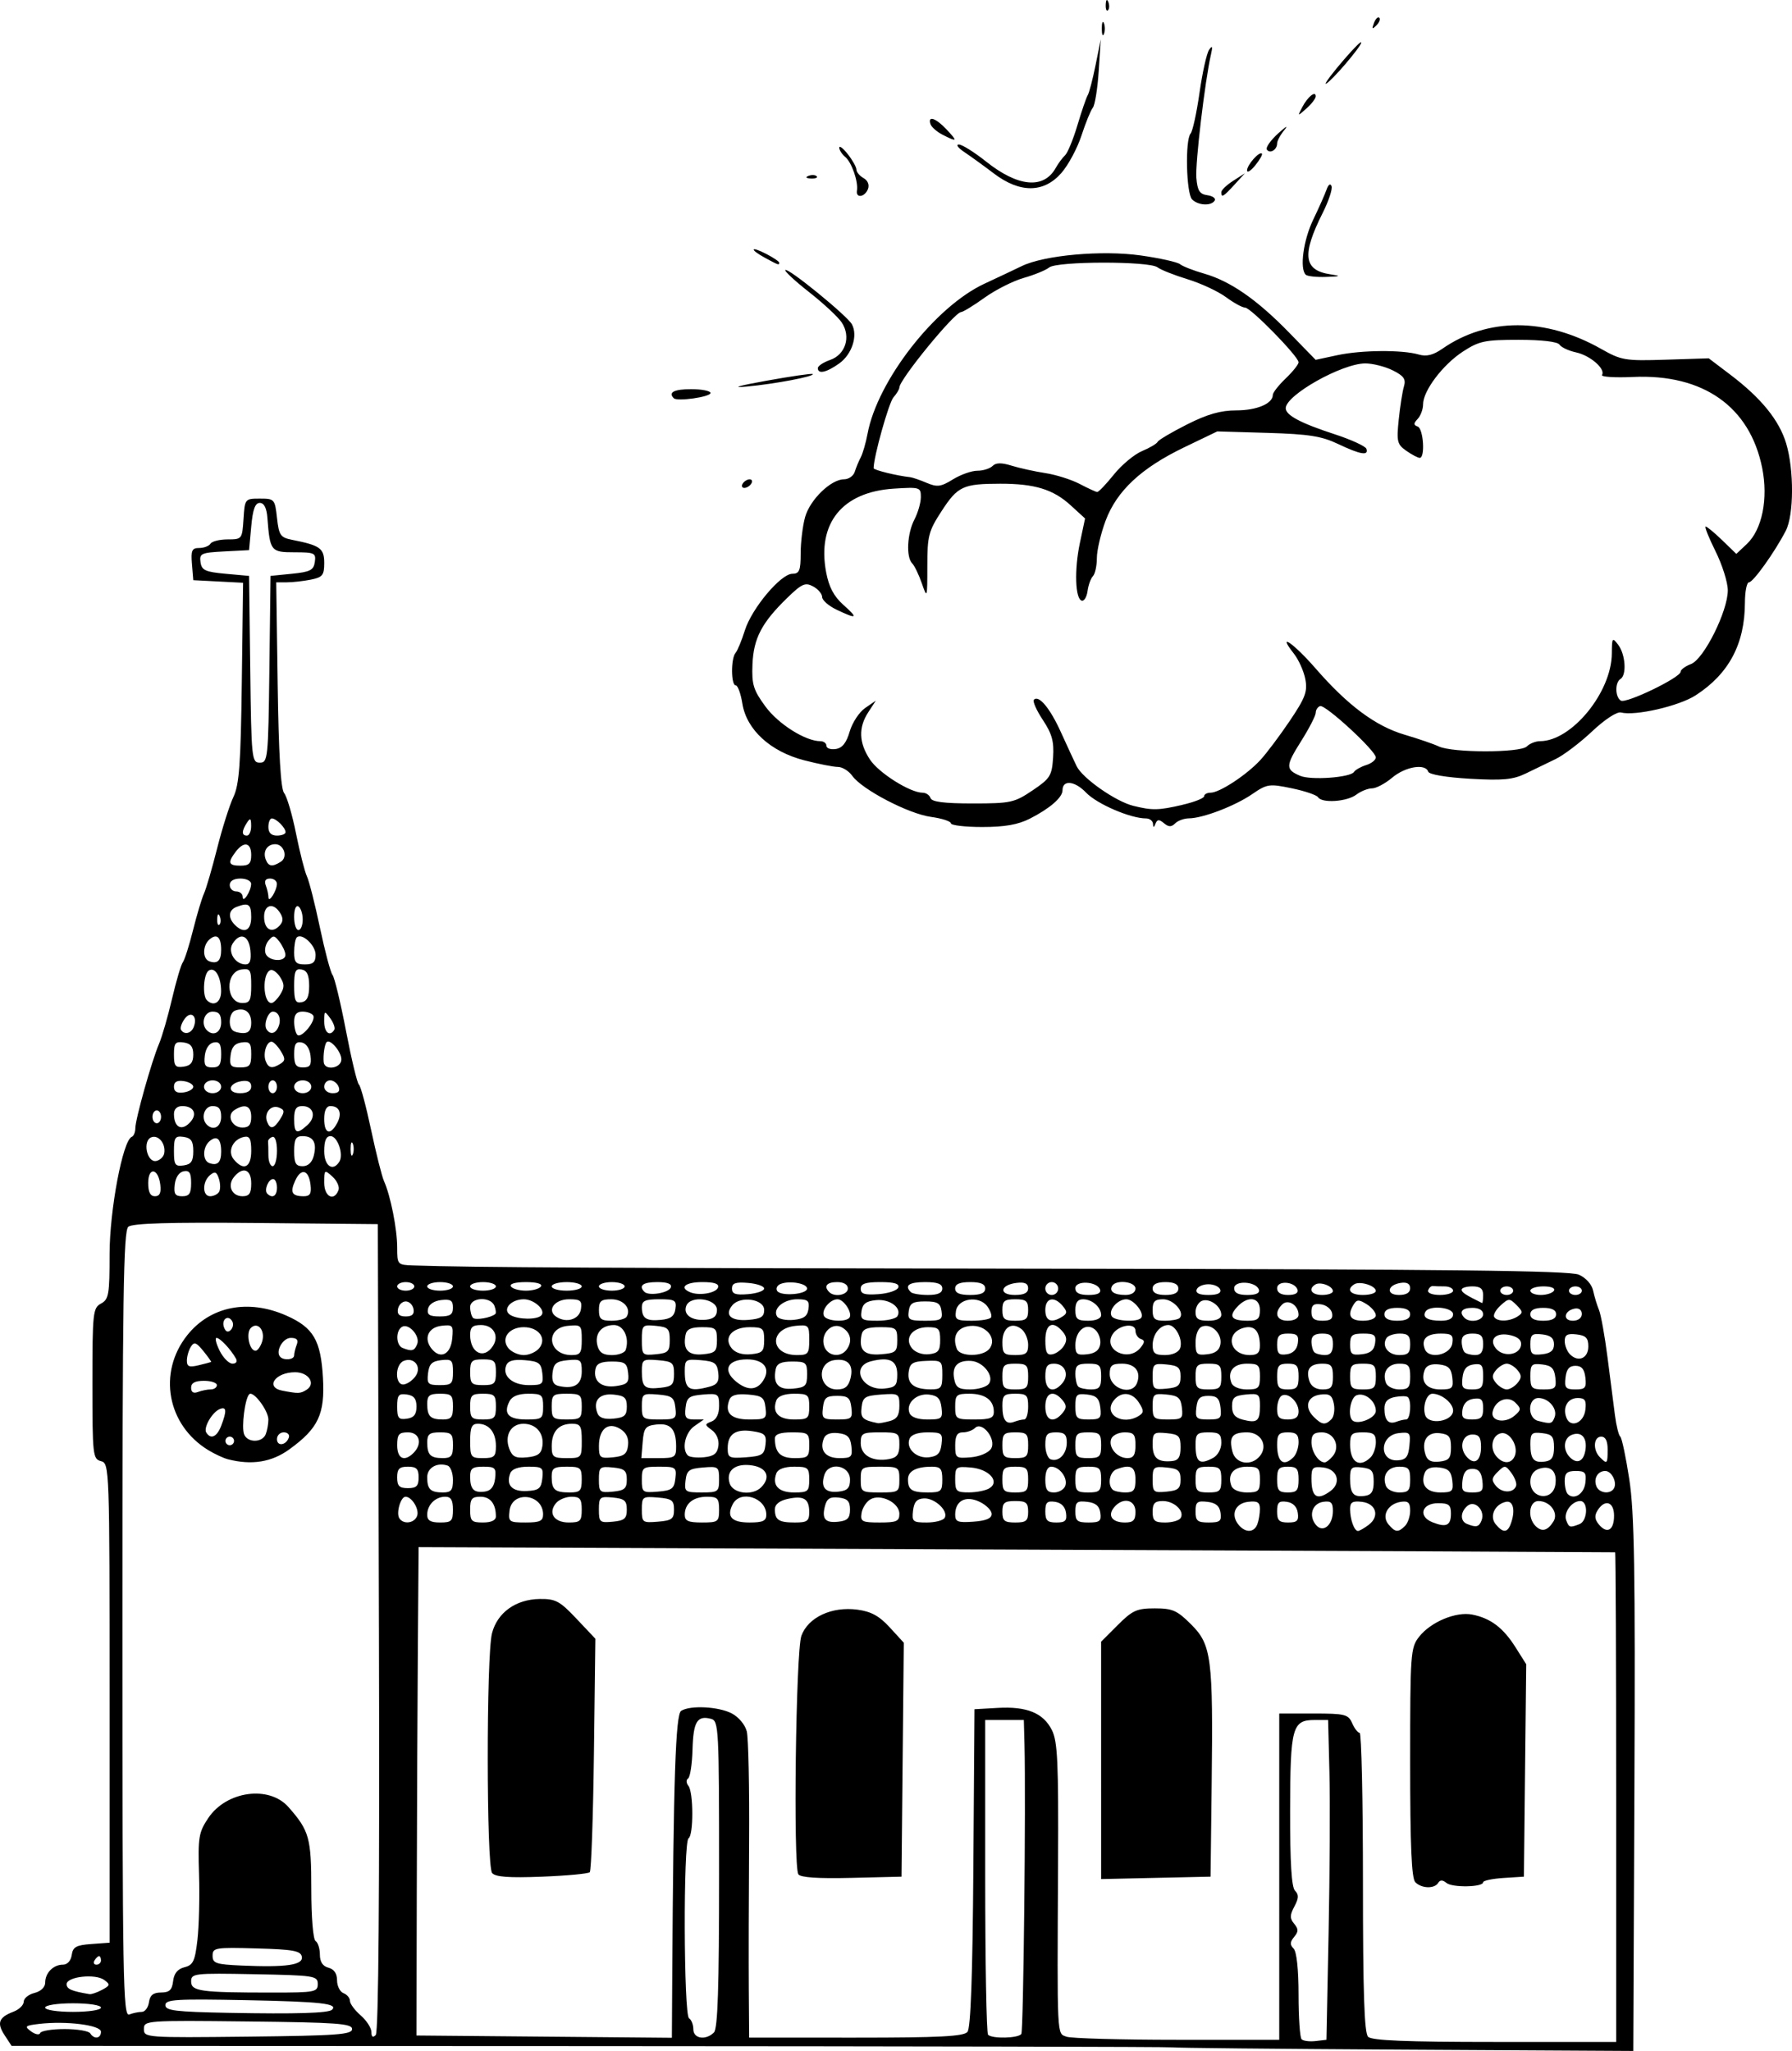 <?xml version="1.0" encoding="UTF-8" standalone="no"?>
<!-- Created with Inkscape (http://www.inkscape.org/) -->

<svg
   xmlns:dc="http://purl.org/dc/elements/1.1/"
   xmlns:cc="http://creativecommons.org/ns#"
   xmlns:rdf="http://www.w3.org/1999/02/22-rdf-syntax-ns#"
   xmlns:svg="http://www.w3.org/2000/svg"
   xmlns="http://www.w3.org/2000/svg"
   xmlns:sodipodi="http://sodipodi.sourceforge.net/DTD/sodipodi-0.dtd"
   xmlns:inkscape="http://www.inkscape.org/namespaces/inkscape"
   width="210mm"
   height="240.32mm"
   viewBox="0 0 210 240.32"
   version="1.1"
   id="svg8"
   inkscape:version="0.92.3 (2405546, 2018-03-11)"
   sodipodi:docname="church.svg">
  <defs
     id="defs2" />
  <sodipodi:namedview
     id="base"
     pagecolor="#ffffff"
     bordercolor="#666666"
     borderopacity="1.0"
     inkscape:pageopacity="0.0"
     inkscape:pageshadow="2"
     inkscape:zoom="0.7"
     inkscape:cx="407.56693"
     inkscape:cy="482.33821"
     inkscape:document-units="mm"
     inkscape:current-layer="g21"
     showgrid="false"
     inkscape:window-width="1920"
     inkscape:window-height="1017"
     inkscape:window-x="-8"
     inkscape:window-y="-8"
     inkscape:window-maximized="1"
     fit-margin-top="0"
     fit-margin-left="0"
     fit-margin-right="0"
     fit-margin-bottom="0" />
  <g
     inkscape:label="Layer 1"
     inkscape:groupmode="layer"
     id="layer1"
     transform="translate(-1.4980828e-5,-46.714)">
    <g
       id="g21"
       transform="translate(118.898,67.318)"
       style="fill:#000000">
      <path
         style="fill:#000000;stroke-width:0.503"
         d="m 18.488,219.294 c -0.066,-0.065 -30.699,-0.131 -68.074,-0.147 l -67.954,-0.028 -0.819,-1.251 c -0.937,-1.43 -0.687,-2.096 1.032,-2.75 0.665,-0.253 1.209,-0.78 1.209,-1.172 0,-0.392 0.566,-0.854 1.258,-1.028 0.752,-0.189 1.258,-0.675 1.258,-1.211 0,-1.138 0.954,-2.103 2.078,-2.103 0.52,0 0.935,-0.456 1.031,-1.132 0.134,-0.941 0.521,-1.158 2.299,-1.286 l 2.138,-0.155 v -28.081 c 0,-27.658 -0.015,-28.085 -1.006,-28.344 -0.958,-0.25 -1.006,-0.686 -1.006,-9.095 0,-8.317 0.059,-8.864 1.006,-9.371 0.907,-0.486 1.006,-1.053 1.006,-5.789 0,-5.15 1.544,-13.326 2.597,-13.745 0.232,-0.092 0.421,-0.545 0.42,-1.006 -0.002,-1.047 1.912,-7.865 2.777,-9.893 0.354,-0.83 1.041,-3.207 1.526,-5.282 0.485,-2.075 1.054,-3.999 1.264,-4.276 0.21,-0.277 0.749,-1.974 1.198,-3.773 0.449,-1.798 1.025,-3.722 1.279,-4.276 0.254,-0.553 0.947,-2.93 1.54,-5.282 0.593,-2.352 1.453,-5.068 1.91,-6.036 0.683,-1.446 0.859,-3.846 0.983,-13.43 l 0.151,-11.669 -2.918,-0.152 -2.918,-0.152 -0.156,-1.886 c -0.133,-1.603 -0.005,-1.886 0.851,-1.886 0.554,0 1.147,-0.226 1.318,-0.503 0.171,-0.277 1.077,-0.503 2.014,-0.503 1.675,0 1.706,-0.039 1.857,-2.389 0.152,-2.366 0.17,-2.389 1.914,-2.389 1.714,0 1.767,0.06 2.012,2.264 0.226,2.036 0.403,2.294 1.761,2.562 3.3,0.653 3.773,0.993 3.773,2.715 0,1.433 -0.197,1.678 -1.572,1.953 -0.865,0.173 -2.13,0.314 -2.813,0.314 h -1.241 l 0.172,11.996 c 0.117,8.128 0.36,12.223 0.756,12.701 0.321,0.388 0.948,2.516 1.392,4.73 0.445,2.213 1.021,4.477 1.28,5.03 0.26,0.553 0.946,3.26 1.525,6.014 0.579,2.754 1.242,5.244 1.474,5.533 0.232,0.289 0.943,3.242 1.58,6.561 0.637,3.32 1.318,6.149 1.513,6.288 0.195,0.138 0.835,2.515 1.422,5.282 0.587,2.767 1.271,5.483 1.52,6.036 0.764,1.697 1.543,5.619 1.543,7.768 0,2.012 0.027,2.042 1.886,2.105 6.921,0.235 22.385,0.314 75.323,0.384 46.029,0.061 60.18,0.221 61.262,0.696 0.83,0.364 1.518,1.133 1.678,1.875 0.149,0.692 0.458,1.71 0.687,2.264 0.229,0.553 0.677,3.043 0.996,5.533 0.319,2.49 0.712,5.546 0.872,6.791 0.161,1.245 0.442,2.377 0.625,2.515 0.183,0.138 0.661,2.402 1.062,5.03 0.59,3.865 0.704,10.724 0.596,35.866 l -0.133,31.087 -26.944,-0.152 c -14.819,-0.084 -26.998,-0.205 -27.064,-0.271 z M 31.013,199.292 v -19.115 h 4.024 c 3.691,0 4.065,0.094 4.521,1.132 0.273,0.623 0.669,1.132 0.88,1.132 0.211,0 0.384,7.877 0.384,17.505 0,12.944 0.157,17.662 0.604,18.109 0.441,0.441 4.438,0.604 14.839,0.604 h 14.235 v -28.672 c 0,-15.77 -0.057,-28.686 -0.126,-28.703 -0.069,-0.017 -31.646,-0.16 -70.171,-0.317 l -70.045,-0.286 -0.089,11.761 c -0.049,6.468 -0.105,19.343 -0.126,28.612 l -0.037,16.851 14.965,0.133 14.965,0.133 0.042,-6.924 c 0.144,-23.533 0.392,-30.967 1.049,-31.384 1.062,-0.673 4.36,-0.508 5.917,0.297 0.815,0.421 1.574,1.328 1.772,2.119 0.191,0.76 0.312,6.597 0.269,12.97 -0.043,6.374 -0.059,14.135 -0.036,17.247 l 0.041,5.659 H -18.595 c 9.834,0 12.633,-0.144 13.072,-0.673 0.381,-0.46 0.6,-6.558 0.69,-19.24 l 0.132,-18.568 2.718,-0.155 c 3.427,-0.195 5.348,0.591 6.356,2.602 0.668,1.332 0.78,3.762 0.72,15.662 -0.104,20.741 -0.148,19.842 0.997,20.263 0.54,0.199 6.369,0.361 12.953,0.361 h 11.97 z m 15.946,0.654 c -0.439,-0.439 -0.604,-4.255 -0.604,-14.017 0,-12.849 0.044,-13.469 1.053,-14.751 1.366,-1.737 4.316,-2.969 6.215,-2.596 2.147,0.422 3.63,1.539 5.067,3.815 l 1.265,2.003 -0.135,12.446 -0.135,12.446 -2.389,0.153 c -1.314,0.084 -2.39,0.311 -2.39,0.503 -0.002,0.583 -3.611,0.649 -4.298,0.079 -0.447,-0.371 -0.741,-0.372 -0.968,-0.006 -0.439,0.711 -1.937,0.668 -2.681,-0.076 z M -61.228,198.864 c -0.674,-0.812 -0.687,-25.486 -0.014,-28.092 0.625,-2.42 2.787,-3.977 5.577,-4.016 1.877,-0.026 2.357,0.231 4.324,2.313 l 2.213,2.342 -0.17,13.522 c -0.094,7.437 -0.313,13.665 -0.487,13.839 -0.174,0.174 -2.701,0.409 -5.616,0.523 -3.869,0.15 -5.441,0.034 -5.826,-0.43 z m 35.885,0.148 c -0.613,-0.992 -0.292,-26.146 0.357,-27.94 0.784,-2.168 3.564,-3.467 6.56,-3.066 1.619,0.217 2.563,0.735 3.798,2.082 l 1.643,1.793 -0.134,13.706 -0.134,13.706 -5.871,0.141 c -3.935,0.095 -5.986,-0.044 -6.219,-0.422 z m 35.481,-13.345 v -13.907 l 1.953,-1.953 c 1.719,-1.719 2.239,-1.953 4.335,-1.953 2.082,0 2.619,0.238 4.271,1.889 2.379,2.379 2.574,3.902 2.397,18.734 l -0.129,10.815 -6.413,0.141 -6.413,0.141 z m 26.66,20.165 c 0.138,-6.916 0.182,-15.348 0.096,-18.737 l -0.155,-6.162 h -1.55 c -2.659,0 -2.885,0.822 -2.902,10.588 -0.011,6.131 0.165,9.009 0.577,9.421 0.456,0.456 0.438,0.883 -0.076,1.844 -0.543,1.014 -0.548,1.396 -0.029,2.022 0.519,0.625 0.518,0.919 -0.004,1.548 -0.488,0.588 -0.503,0.917 -0.062,1.358 0.36,0.36 0.582,2.428 0.582,5.428 0,2.665 0.161,5.007 0.358,5.204 0.197,0.197 0.933,0.291 1.635,0.21 l 1.276,-0.149 z M -111.328,217.149 c 1.482,0 2.835,0.226 3.006,0.503 0.454,0.735 1.258,0.614 1.258,-0.189 0,-0.774 -4.058,-1.29 -7.228,-0.92 -1.677,0.196 -1.773,0.283 -0.964,0.88 0.494,0.364 0.974,0.452 1.066,0.194 0.092,-0.257 1.38,-0.468 2.863,-0.468 z m 33.69,0 c 0,-0.646 -1.751,-0.774 -12.198,-0.889 -11.978,-0.132 -12.198,-0.116 -12.198,0.889 0,1.005 0.22,1.021 12.198,0.889 10.448,-0.115 12.198,-0.243 12.198,-0.889 z m 3.146,-47.06 -0.128,-47.256 -14.275,-0.134 c -10.112,-0.095 -14.476,0.033 -14.965,0.439 -0.575,0.477 -0.69,8.216 -0.69,46.591 0,41.756 0.074,45.99 0.796,45.713 0.438,-0.168 1.101,-0.305 1.474,-0.305 0.373,0 0.751,-0.509 0.839,-1.132 0.117,-0.827 0.5,-1.134 1.418,-1.139 0.983,-0.006 1.291,-0.297 1.412,-1.336 0.105,-0.905 0.531,-1.423 1.334,-1.625 1.011,-0.254 1.227,-0.709 1.515,-3.191 0.185,-1.592 0.269,-5.046 0.188,-7.674 -0.135,-4.369 -0.041,-4.937 1.087,-6.623 2.119,-3.164 7.118,-3.853 9.381,-1.292 2.454,2.776 2.688,3.616 2.688,9.628 0,3.306 0.215,5.906 0.503,6.084 0.277,0.171 0.503,0.885 0.503,1.586 0,0.852 0.334,1.362 1.006,1.538 0.656,0.171 1.006,0.686 1.006,1.478 0,0.668 0.34,1.345 0.755,1.504 0.415,0.159 0.755,0.564 0.755,0.9 0,0.336 0.566,1.102 1.258,1.703 0.692,0.601 1.258,1.48 1.258,1.952 0,0.575 0.167,0.692 0.506,0.353 0.333,-0.333 0.462,-16.595 0.377,-47.761 z m -17.679,-19.699 c -0.523,-0.134 -1.566,-0.617 -2.316,-1.074 -4.823,-2.933 -5.953,-9.082 -2.473,-13.461 2.704,-3.402 7.145,-4.284 11.618,-2.307 3.169,1.401 4.04,2.882 4.291,7.297 0.242,4.255 -0.54,5.917 -3.941,8.38 -2.069,1.499 -4.399,1.876 -7.18,1.164 z m 0.7,-2.155 c 0,-0.277 -0.226,-0.503 -0.503,-0.503 -0.277,0 -0.503,0.226 -0.503,0.503 0,0.277 0.226,0.503 0.503,0.503 0.277,0 0.503,-0.226 0.503,-0.503 z m 6.424,-0.409 c 0.11,-0.329 -0.159,-0.597 -0.597,-0.597 -0.438,0 -0.796,0.358 -0.796,0.796 0,0.888 1.083,0.734 1.394,-0.199 z m -2.705,-0.387 c 0.168,-0.438 0.305,-1.205 0.305,-1.705 0,-1.068 -1.781,-3.428 -2.242,-2.969 -0.502,0.5 -0.931,3.839 -0.603,4.693 0.389,1.015 2.148,1.001 2.539,-0.019 z m -5.215,-0.998 c 0.657,-1.729 0.618,-2.248 -0.149,-1.954 -0.897,0.344 -1.969,2.182 -1.611,2.762 0.527,0.852 1.256,0.518 1.76,-0.808 z m -1.229,-4.243 c 0.392,0 0.713,-0.226 0.713,-0.503 0,-0.277 -0.679,-0.503 -1.509,-0.503 -1.051,0 -1.509,0.246 -1.509,0.808 0,0.53 0.274,0.703 0.796,0.503 0.438,-0.168 1.117,-0.305 1.509,-0.305 z m 11.224,0.043 c 1.124,-0.711 0.247,-2.055 -1.34,-2.055 -2.337,0 -3.561,1.763 -1.5,2.16 1.891,0.364 2.112,0.356 2.84,-0.105 z m -11.183,-3.258 c 0.045,-0.03 -0.367,-0.609 -0.915,-1.286 -0.823,-1.015 -1.078,-1.103 -1.458,-0.503 -0.253,0.4 -0.464,1.128 -0.468,1.617 -0.006,0.717 0.261,0.825 1.376,0.558 0.761,-0.183 1.42,-0.357 1.466,-0.387 z m 2.889,-0.432 c -0.613,-1.077 -1.852,-2.389 -2.256,-2.389 -0.213,0 -0.048,0.679 0.366,1.509 0.414,0.83 1.089,1.509 1.5,1.509 0.453,0 0.607,-0.247 0.39,-0.629 z m 6.838,-0.336 c 0,-0.254 0.137,-0.82 0.305,-1.258 0.215,-0.561 0.01,-0.796 -0.696,-0.796 -0.95,0 -1.844,1.622 -1.231,2.234 0.453,0.453 1.622,0.322 1.622,-0.181 z m -3.757,-1.601 c 0.414,-1.305 -0.507,-2.426 -1.324,-1.61 -0.595,0.595 -0.165,2.666 0.553,2.666 0.239,0 0.586,-0.475 0.771,-1.057 z m -3.515,-2.429 c -0.495,-0.8 -1.291,-0.148 -0.939,0.769 0.194,0.504 0.467,0.601 0.789,0.279 0.271,-0.271 0.339,-0.743 0.15,-1.048 z m 56.467,83.364 c 0.447,-0.447 0.604,-5.263 0.604,-18.553 0,-17.176 -0.041,-17.96 -0.95,-18.198 -1.618,-0.423 -2.073,0.332 -2.163,3.585 -0.048,1.726 -0.283,3.259 -0.523,3.408 -0.241,0.149 -0.224,0.531 0.038,0.854 0.6,0.738 0.615,5.784 0.019,6.153 -0.629,0.389 -0.573,20.7 0.058,21.091 0.277,0.171 0.503,0.75 0.503,1.287 0,1.106 1.456,1.331 2.414,0.373 z m 36.024,0.169 C 1.038,217.319 1.331,190.411 1.159,183.824 l -0.076,-2.892 h -2.264 -2.264 v 18.276 c 0,10.052 0.151,18.427 0.335,18.612 0.489,0.489 3.583,0.41 3.898,-0.099 z M -79.983,214.883 c 0.719,-0.719 -1.277,-0.942 -9.981,-1.116 -8.311,-0.166 -9.555,-0.091 -9.555,0.576 0,0.647 1.166,0.789 7.419,0.906 7.938,0.149 11.716,0.035 12.117,-0.366 z m -27.081,-0.249 c 0,-0.284 -1.425,-0.503 -3.27,-0.503 -1.844,0 -3.27,0.219 -3.27,0.503 0,0.284 1.425,0.503 3.27,0.503 1.844,0 3.27,-0.219 3.27,-0.503 z m 0.124,-2.078 c 0.955,-0.511 0.981,-0.63 0.255,-1.161 -1.045,-0.764 -4.402,-0.389 -4.402,0.493 0,0.572 0.558,0.816 2.674,1.169 0.226,0.038 0.889,-0.188 1.474,-0.501 z m 25.279,-0.688 c 0,-0.954 -0.382,-1.013 -7.419,-1.145 -7.093,-0.133 -7.419,-0.096 -7.419,0.851 0,1.151 1.095,1.3 9.557,1.3 4.946,0 5.282,-0.064 5.282,-1.006 z m -1.866,-3.199 c -0.132,-0.689 -1.006,-0.849 -5.308,-0.968 -4.853,-0.135 -5.15,-0.086 -5.15,0.857 0,0.885 0.391,1.018 3.395,1.149 5.259,0.23 7.249,-0.062 7.063,-1.038 z m -23.536,0.433 c 0,-0.277 -0.1,-0.503 -0.222,-0.503 -0.122,0 -0.362,0.226 -0.533,0.503 -0.171,0.277 -0.071,0.503 0.222,0.503 0.293,0 0.533,-0.226 0.533,-0.503 z M 28.444,158.004 c 0.168,-0.438 0.305,-1.245 0.305,-1.794 0,-0.792 -0.285,-0.965 -1.379,-0.839 -1.536,0.177 -2.092,1.522 -1.116,2.698 0.796,0.959 1.808,0.929 2.19,-0.065 z m 8.857,-1.564 c 0,-0.987 -0.223,-1.199 -1.127,-1.07 -1.297,0.185 -1.755,1.628 -0.86,2.706 0.823,0.992 1.987,0.034 1.987,-1.636 z m 4.194,1.628 c 1.32,-1 0.872,-2.503 -0.803,-2.696 -1.094,-0.126 -1.379,0.048 -1.379,0.839 0,1.225 0.497,2.595 0.934,2.574 0.178,-0.01 0.739,-0.331 1.248,-0.717 z m 4.257,0.129 c 0.332,-0.332 0.604,-1.14 0.604,-1.796 0,-0.934 -0.234,-1.157 -1.08,-1.031 -1.533,0.228 -2.31,1.621 -1.47,2.634 0.793,0.955 1.149,0.99 1.946,0.193 z m 12.371,-0.192 c 0.59,-1.538 0.34,-2.806 -0.521,-2.637 -1.329,0.262 -1.996,1.701 -1.221,2.636 0.838,1.009 1.355,1.01 1.742,10e-4 z m 5.019,-0.324 c 0.636,-1.008 -0.384,-2.402 -1.757,-2.402 -1.096,0 -1.318,1.94 -0.335,2.924 0.734,0.734 1.405,0.566 2.092,-0.522 z m 7.107,-0.683 c 0,-1.64 -1.07,-1.989 -1.928,-0.629 -0.385,0.61 -0.345,1.059 0.146,1.652 0.962,1.16 1.782,0.689 1.782,-1.023 z m -19.115,-0.252 c 0,-1.014 -0.249,-1.216 -1.502,-1.216 -1.919,0 -2.386,1.548 -0.673,2.232 1.629,0.651 2.175,0.395 2.175,-1.017 z m 3.593,0.79 c 0.442,-1.151 -0.785,-2.415 -1.648,-1.699 -0.859,0.713 -0.889,1.792 -0.059,2.127 1.084,0.437 1.406,0.356 1.707,-0.428 z m 11.456,0.456 c 0.981,-0.377 1.07,-2.713 0.103,-2.713 -0.994,0 -1.986,1.363 -1.643,2.257 0.328,0.856 0.424,0.884 1.54,0.456 z M -70.021,157.032 c 0.294,-0.767 -0.602,-2.257 -1.357,-2.257 -0.564,0 -1.113,1.89 -0.73,2.511 0.473,0.765 1.756,0.609 2.087,-0.253 z m 4.204,-0.748 c 0,-1.118 -0.235,-1.509 -0.905,-1.509 -1.159,0 -2.113,0.954 -2.113,2.113 0,0.671 0.391,0.905 1.509,0.905 1.341,0 1.509,-0.168 1.509,-1.509 z m 5.03,0.796 c 0,-1.479 -0.65,-2.305 -1.814,-2.305 -1.002,0 -1.204,0.253 -1.204,1.509 0,1.341 0.168,1.509 1.509,1.509 0.967,0 1.509,-0.256 1.509,-0.713 z m 5.533,-0.231 c 0,-2.426 -3.656,-2.834 -3.932,-0.439 -0.151,1.308 -0.048,1.383 1.886,1.383 1.666,0 2.045,-0.175 2.045,-0.944 z m 4.527,-0.565 c 0,-1.254 -0.202,-1.509 -1.196,-1.509 -0.658,0 -1.475,0.337 -1.817,0.748 -0.96,1.157 -0.23,2.27 1.488,2.27 1.359,0 1.525,-0.164 1.525,-1.509 z m 5.282,0 c 0,-1.051 -0.268,-1.283 -1.635,-1.415 -1.529,-0.148 -1.635,-0.056 -1.635,1.415 0,1.471 0.105,1.563 1.635,1.415 1.366,-0.132 1.635,-0.364 1.635,-1.415 z m 5.533,0 c 0,-1.09 -0.251,-1.278 -1.886,-1.414 -1.81,-0.15 -1.886,-0.093 -1.886,1.414 0,1.506 0.076,1.563 1.886,1.414 1.635,-0.135 1.886,-0.324 1.886,-1.414 z m 5.282,0 c 0,-1.317 -0.179,-1.509 -1.408,-1.509 -1.618,0 -2.616,0.806 -2.616,2.113 0,0.721 0.41,0.905 2.012,0.905 1.9,0 2.012,-0.084 2.012,-1.509 z m 5.533,0.604 c 0,-2.011 -3.047,-2.965 -3.938,-1.232 -0.751,1.46 -0.126,2.138 1.968,2.138 1.562,0 1.97,-0.188 1.97,-0.905 z m 5.03,-0.322 c 0,-1.558 -0.645,-1.95 -2.527,-1.536 -0.966,0.212 -1.497,0.641 -1.497,1.211 0,1.258 0.446,1.553 2.347,1.553 1.442,0 1.677,-0.172 1.677,-1.228 z m 4.779,-0.281 c 0,-0.982 -0.288,-1.291 -1.318,-1.41 -1.008,-0.117 -1.386,0.111 -1.611,0.968 -0.403,1.541 0.023,2.037 1.592,1.855 1.048,-0.121 1.336,-0.425 1.336,-1.412 z m 5.785,0.492 c 0,-1.323 -2.246,-2.416 -3.434,-1.671 -0.463,0.29 -0.914,1.013 -1.002,1.608 -0.144,0.971 0.072,1.08 2.138,1.08 1.971,0 2.299,-0.145 2.299,-1.017 z m 5.301,0.482 c 0.495,-0.801 -1.148,-2.353 -2.424,-2.288 -0.827,0.042 -1.158,0.415 -1.276,1.44 -0.147,1.276 -0.023,1.383 1.605,1.383 0.97,0 1.913,-0.241 2.095,-0.535 z m 5.514,-0.465 c 0,-0.411 -0.634,-1.052 -1.409,-1.423 -1.634,-0.783 -2.866,-0.135 -2.866,1.507 0,0.834 0.306,0.951 2.138,0.819 1.487,-0.108 2.138,-0.382 2.138,-0.902 z m 4.276,-0.258 c 0,-1.062 -0.235,-1.258 -1.509,-1.258 -1.274,0 -1.509,0.196 -1.509,1.258 0,1.062 0.235,1.258 1.509,1.258 1.274,0 1.509,-0.196 1.509,-1.258 z m 4.436,0.126 c -0.103,-0.727 -0.565,-1.189 -1.293,-1.293 -0.922,-0.131 -1.132,0.079 -1.132,1.132 0,1.053 0.24,1.293 1.293,1.293 1.053,0 1.263,-0.21 1.132,-1.132 z m 4.024,0 c -0.115,-0.81 -0.554,-1.177 -1.544,-1.291 -1.191,-0.137 -1.383,0.02 -1.383,1.132 0,1.106 0.222,1.291 1.544,1.291 1.313,0 1.52,-0.169 1.383,-1.132 z m 4.115,-0.126 c 0,-1.439 -1.48,-1.75 -2.497,-0.525 -0.812,0.979 -0.24,1.783 1.269,1.783 0.974,0 1.228,-0.26 1.228,-1.258 z m 5.295,0.733 c 0.497,-0.804 -0.747,-1.99 -2.087,-1.99 -0.94,0 -1.196,0.269 -1.196,1.258 0,1.056 0.237,1.258 1.479,1.258 0.814,0 1.625,-0.236 1.804,-0.525 z m 4.674,-0.607 c -0.115,-0.81 -0.554,-1.177 -1.544,-1.291 -1.191,-0.137 -1.383,0.02 -1.383,1.132 0,1.106 0.222,1.291 1.544,1.291 1.313,0 1.52,-0.169 1.383,-1.132 z m 9.054,0 c -0.103,-0.727 -0.565,-1.189 -1.293,-1.293 -0.922,-0.131 -1.132,0.079 -1.132,1.132 0,1.053 0.24,1.293 1.293,1.293 1.053,0 1.263,-0.21 1.132,-1.132 z m 3.822,-2.548 c 1.319,-0.964 0.828,-2.574 -0.843,-2.767 -1.223,-0.141 -1.379,0.006 -1.379,1.299 0,2.189 0.649,2.618 2.222,1.467 z m 5.072,-1.099 c 0,-1.272 -0.217,-1.534 -1.383,-1.668 -1.228,-0.141 -1.383,0.006 -1.383,1.299 0,1.765 0.389,2.218 1.74,2.025 0.773,-0.111 1.027,-0.52 1.027,-1.656 z m 21.295,0.314 c 0.216,-1.523 -0.54,-2.264 -1.878,-1.839 -0.679,0.215 -1.057,0.758 -1.057,1.517 0,2.043 2.649,2.333 2.935,0.322 z m 3.512,-0.193 c 0.137,-1.186 -0.021,-1.379 -1.132,-1.379 -1.017,0 -1.291,0.249 -1.291,1.174 0,0.646 0.159,1.332 0.353,1.526 0.745,0.745 1.918,-0.004 2.07,-1.321 z m -132.704,-0.331 c 0,-0.807 -0.283,-1.562 -0.629,-1.679 -1.228,-0.413 -2.389,0.248 -2.389,1.36 0,1.416 0.382,1.786 1.844,1.786 0.961,0 1.174,-0.265 1.174,-1.467 z m 4.938,-0.168 c 0.143,-1.243 0.003,-1.383 -1.383,-1.383 -1.281,0 -1.542,0.199 -1.542,1.174 0,1.483 0.443,1.926 1.74,1.74 0.699,-0.1 1.077,-0.588 1.186,-1.53 z m 5.533,0 c 0.148,-1.282 0.027,-1.383 -1.651,-1.383 -1.145,0 -1.916,0.277 -2.099,0.755 -0.535,1.394 0.188,2.182 1.924,2.095 1.42,-0.071 1.69,-0.288 1.826,-1.467 z m 4.619,0.126 c 0,-1.389 -0.14,-1.509 -1.761,-1.509 -1.509,0 -1.761,0.168 -1.761,1.174 0,1.523 0.365,1.844 2.096,1.844 1.248,0 1.425,-0.187 1.425,-1.509 z m 5.282,0 c 0,-1.051 -0.268,-1.283 -1.635,-1.415 -1.529,-0.148 -1.635,-0.056 -1.635,1.415 0,1.471 0.105,1.563 1.635,1.415 1.366,-0.132 1.635,-0.364 1.635,-1.415 z m 5.692,-0.126 c 0.151,-1.308 0.048,-1.383 -1.886,-1.383 -1.946,0 -2.045,0.074 -2.045,1.539 0,1.471 0.083,1.532 1.886,1.383 1.638,-0.136 1.907,-0.338 2.045,-1.539 z m 5.122,0.095 c 0,-1.471 -0.083,-1.533 -1.886,-1.383 -1.638,0.136 -1.907,0.338 -2.045,1.539 -0.151,1.308 -0.048,1.383 1.886,1.383 1.946,0 2.045,-0.074 2.045,-1.539 z m 4.93,0.936 c 1.149,-1.149 0.69,-2.287 -1.031,-2.557 -1.988,-0.313 -3.136,0.594 -2.659,2.099 0.381,1.199 2.665,1.483 3.69,0.459 z m 5.634,-0.905 c 0,-1.392 -0.138,-1.509 -1.776,-1.509 -1.115,0 -1.884,0.281 -2.066,0.755 -0.545,1.42 0.224,2.264 2.066,2.264 1.638,0 1.776,-0.117 1.776,-1.509 z m 4.779,0 c 0,-1.689 -2.5,-2.136 -3.007,-0.537 -0.461,1.454 0.117,2.129 1.672,1.949 1.048,-0.121 1.336,-0.425 1.336,-1.412 z m 5.785,0 c 0,-1.453 -0.084,-1.509 -2.264,-1.509 -2.18,0 -2.264,0.056 -2.264,1.509 0,1.453 0.084,1.509 2.264,1.509 2.18,0 2.264,-0.056 2.264,-1.509 z m 5.03,0 c 0,-1.261 -0.2,-1.509 -1.216,-1.509 -1.834,0 -2.808,0.513 -2.808,1.479 0,1.244 0.451,1.539 2.347,1.539 1.528,0 1.677,-0.134 1.677,-1.509 z m 5.533,1.013 c 1.247,-0.795 -0.062,-2.245 -2.189,-2.426 -1.746,-0.148 -1.835,-0.081 -1.835,1.383 0,1.403 0.145,1.539 1.635,1.532 0.899,-0.004 1.974,-0.224 2.389,-0.489 z m 4.527,-1.013 c 0,-1.341 -0.168,-1.509 -1.509,-1.509 -1.341,0 -1.509,0.168 -1.509,1.509 0,1.341 0.168,1.509 1.509,1.509 1.341,0 1.509,-0.168 1.509,-1.509 z m 4.348,0.748 c 0.343,-0.894 -0.649,-2.257 -1.643,-2.257 -0.435,0 -0.693,0.563 -0.693,1.509 0,1.181 0.222,1.509 1.022,1.509 0.562,0 1.153,-0.342 1.314,-0.761 z m 4.204,-0.748 c 0,-1.341 -0.168,-1.509 -1.509,-1.509 -1.341,0 -1.509,0.168 -1.509,1.509 0,1.341 0.168,1.509 1.509,1.509 1.341,0 1.509,-0.168 1.509,-1.509 z m 4.024,0 c 0,-1.526 -0.574,-1.836 -2.222,-1.204 -0.802,0.308 -1.082,1.756 -0.46,2.377 0.184,0.184 0.864,0.335 1.509,0.335 0.969,0 1.174,-0.263 1.174,-1.509 z m 5.282,0 c 0,-1.051 -0.268,-1.283 -1.635,-1.415 -1.529,-0.148 -1.635,-0.056 -1.635,1.415 0,1.471 0.105,1.563 1.635,1.415 1.366,-0.132 1.635,-0.364 1.635,-1.415 z m 4.779,0 c 0,-1.341 -0.168,-1.509 -1.509,-1.509 -1.341,0 -1.509,0.168 -1.509,1.509 0,1.341 0.168,1.509 1.509,1.509 1.341,0 1.509,-0.168 1.509,-1.509 z m 4.527,0 c 0,-1.345 -0.166,-1.509 -1.525,-1.509 -1.588,0 -2.329,0.924 -1.814,2.264 0.169,0.441 0.923,0.755 1.814,0.755 1.359,0 1.525,-0.164 1.525,-1.509 z m 4.527,0 c 0,-1.274 -0.196,-1.509 -1.258,-1.509 -1.062,0 -1.258,0.235 -1.258,1.509 0,1.274 0.196,1.509 1.258,1.509 1.062,0 1.258,-0.235 1.258,-1.509 z m 13.078,0 c 0,-1.279 -0.194,-1.509 -1.273,-1.509 -1.348,0 -2.044,1.009 -1.563,2.264 0.159,0.415 0.863,0.755 1.563,0.755 1.079,0 1.273,-0.23 1.273,-1.509 z m 4.938,0.126 c -0.125,-1.087 -0.456,-1.417 -1.545,-1.543 -0.904,-0.104 -1.491,0.115 -1.689,0.629 -0.531,1.384 0.199,2.297 1.835,2.297 1.403,0 1.542,-0.138 1.399,-1.383 z m 3.521,0 c -0.114,-0.995 -0.442,-1.383 -1.165,-1.383 -0.724,0 -1.051,0.388 -1.165,1.383 -0.138,1.199 0.017,1.383 1.165,1.383 1.148,0 1.303,-0.184 1.165,-1.383 z m 3.956,0.608 c 0.096,-0.288 -0.155,-0.967 -0.556,-1.509 -0.688,-0.928 -0.781,-0.936 -1.598,-0.131 -0.729,0.718 -0.761,0.983 -0.203,1.656 0.711,0.856 2.07,0.847 2.357,-0.017 z m 11.45,0.317 c 0.426,-0.69 -0.24,-2.057 -1.002,-2.057 -0.884,0 -1.393,0.872 -1.042,1.785 0.311,0.812 1.605,0.984 2.044,0.273 z m -140.062,-1.303 c 0,-1.006 -0.252,-1.258 -1.258,-1.258 -1.006,0 -1.258,0.252 -1.258,1.258 0,1.006 0.252,1.258 1.258,1.258 1.006,0 1.258,-0.252 1.258,-1.258 z m 56.338,-3.831 c 0,-1.384 -0.104,-1.45 -2.264,-1.45 -2.087,0 -2.264,0.099 -2.264,1.274 0,1.432 1.426,2.22 3.35,1.852 0.91,-0.174 1.178,-0.554 1.178,-1.675 z m 19.618,-0.254 c 0,-0.94 -0.269,-1.196 -1.258,-1.196 -1.054,0 -1.258,0.238 -1.258,1.467 0,0.807 0.283,1.569 0.629,1.693 0.955,0.343 1.886,-0.626 1.886,-1.964 z m 13.33,0.565 c 0,-1.335 -0.189,-1.527 -1.635,-1.667 -1.514,-0.146 -1.635,-0.047 -1.635,1.341 0,1.577 0.599,2.087 2.264,1.93 0.761,-0.072 1.006,-0.462 1.006,-1.604 z m 3.806,1.24 c 0.558,-0.299 0.973,-1.05 0.973,-1.761 0,-1.042 -0.24,-1.24 -1.509,-1.24 -1.322,0 -1.509,0.177 -1.509,1.425 0,2.083 0.449,2.429 2.045,1.575 z m 5.48,-0.21 c 1.005,-1.211 0.159,-2.791 -1.493,-2.791 -1.735,0 -2.145,0.535 -1.717,2.24 0.366,1.458 2.196,1.772 3.21,0.55 z m 3.944,0.127 c 0.332,-0.332 0.604,-1.124 0.604,-1.761 0,-0.899 -0.281,-1.157 -1.258,-1.157 -1.045,0 -1.258,0.24 -1.258,1.425 0,2.061 0.754,2.649 1.911,1.492 z m 4.608,-0.127 c 0.927,-1.117 0.165,-2.791 -1.271,-2.791 -0.941,0 -1.224,0.267 -1.224,1.157 0,1.105 0.824,2.364 1.548,2.364 0.187,0 0.614,-0.329 0.947,-0.73 z m 4.447,0.127 c 0.332,-0.332 0.604,-1.124 0.604,-1.761 0,-0.95 -0.27,-1.157 -1.509,-1.157 -1.322,0 -1.509,0.177 -1.509,1.425 0,2.1 1.116,2.79 2.414,1.492 z m 4.537,-1.358 c 0.15,-1.524 0.066,-1.622 -1.253,-1.47 -2.265,0.26 -2.348,3.348 -0.086,3.187 0.939,-0.067 1.211,-0.415 1.339,-1.717 z m 4.87,0.201 c 0,-1.254 -0.223,-1.535 -1.319,-1.662 -1.466,-0.17 -2.179,0.906 -1.667,2.517 0.22,0.693 0.683,0.921 1.646,0.809 1.119,-0.129 1.34,-0.404 1.34,-1.664 z m 3.521,-0.042 c 0,-1.128 -0.231,-1.467 -0.999,-1.467 -1.186,0 -1.61,1.492 -0.727,2.556 0.912,1.099 1.727,0.586 1.727,-1.089 z m 3.969,1.011 c 0.431,-1.122 -0.608,-2.821 -1.607,-2.629 -1.054,0.203 -1.382,1.723 -0.581,2.69 0.795,0.958 1.808,0.93 2.188,-0.061 z m 4.583,-0.97 c 0,-1.272 -0.217,-1.534 -1.383,-1.668 -1.228,-0.141 -1.383,0.006 -1.383,1.299 0,1.765 0.389,2.218 1.74,2.025 0.773,-0.111 1.027,-0.52 1.027,-1.656 z m 3.689,0.28 c 0.208,-1.421 -0.481,-2.178 -1.593,-1.752 -0.981,0.377 -1.101,1.762 -0.229,2.635 0.851,0.851 1.623,0.477 1.822,-0.883 z m 2.598,-0.028 c 0,-1.006 -0.252,-1.509 -0.755,-1.509 -0.903,0 -1,1.565 -0.151,2.414 0.848,0.848 0.905,0.79 0.905,-0.905 z m -139.939,0.402 c 1.083,-1.083 0.723,-2.414 -0.654,-2.414 -1.062,0 -1.258,0.235 -1.258,1.509 0,1.582 0.838,1.979 1.911,0.905 z m 4.628,-0.905 c 0,-1.341 -0.168,-1.509 -1.509,-1.509 -1.246,0 -1.509,0.205 -1.509,1.174 0,1.476 0.369,1.844 1.844,1.844 0.969,0 1.174,-0.263 1.174,-1.509 z m 5.03,0.101 c 0,-1.618 -0.806,-2.616 -2.113,-2.616 -0.721,0 -0.905,0.41 -0.905,2.012 0,1.9 0.084,2.012 1.509,2.012 1.317,0 1.509,-0.179 1.509,-1.408 z m 5.446,-0.002 c 0.213,-1.5 -0.733,-2.613 -2.22,-2.613 -1.471,0 -2.248,1.369 -1.662,2.925 0.356,0.943 0.75,1.134 2.078,1.006 1.27,-0.122 1.676,-0.419 1.803,-1.317 z m 4.614,-0.601 c 0,-1.764 -0.143,-2.012 -1.157,-2.012 -1.546,0 -2.364,0.905 -2.364,2.616 0,1.274 0.168,1.408 1.761,1.408 1.719,0 1.761,-0.048 1.761,-2.012 z m 5.426,0.503 c 0.096,-0.842 -0.207,-1.475 -0.92,-1.915 -1.41,-0.872 -2.494,10e-4 -2.494,2.009 0,1.366 0.125,1.467 1.635,1.322 1.318,-0.127 1.663,-0.401 1.779,-1.415 z m 5.633,0.126 c -0.011,-2.026 -0.66,-2.744 -2.31,-2.555 -1.282,0.146 -1.473,0.39 -1.611,2.052 l -0.156,1.886 h 2.042 c 1.895,0 2.042,-0.1 2.035,-1.383 z m 4.952,-0.041 c 0.1,-0.704 -0.202,-1.443 -0.755,-1.85 -0.868,-0.639 -0.871,-0.697 -0.04,-1.019 0.563,-0.218 0.88,-0.877 0.88,-1.827 0,-1.409 -0.097,-1.478 -1.886,-1.329 -1.638,0.136 -1.907,0.338 -2.045,1.539 -0.133,1.153 0.033,1.383 0.992,1.383 h 1.151 l -1.118,0.783 c -1.076,0.754 -1.504,2.688 -0.759,3.433 0.198,0.198 1.046,0.292 1.886,0.21 1.162,-0.114 1.567,-0.43 1.693,-1.322 z m 5.52,-0.15 c 0.133,-1.151 -0.061,-1.355 -1.509,-1.576 -1.992,-0.304 -2.92,0.326 -2.92,1.983 0,1.13 0.166,1.213 2.138,1.07 1.887,-0.137 2.156,-0.31 2.291,-1.477 z m 5.128,0.065 c 0,-1.425 -0.112,-1.509 -2.012,-1.509 -1.402,0 -2.012,0.216 -2.012,0.713 0,1.665 0.644,2.305 2.317,2.305 1.561,0 1.707,-0.129 1.707,-1.509 z m 4.938,0.126 c -0.125,-1.087 -0.456,-1.417 -1.545,-1.543 -0.904,-0.104 -1.491,0.115 -1.689,0.629 -0.531,1.384 0.199,2.297 1.835,2.297 1.403,0 1.542,-0.138 1.399,-1.383 z m 10.563,-0.252 c 0.148,-1.282 0.027,-1.383 -1.651,-1.383 -1.151,0 -1.916,0.277 -2.102,0.761 -0.439,1.144 0.819,2.328 2.293,2.157 0.998,-0.116 1.338,-0.473 1.46,-1.534 z m 5.805,0.532 c 0.67,-1.07 -1.033,-3.275 -1.878,-2.431 -0.283,0.283 -0.922,0.515 -1.42,0.515 -0.675,0 -0.905,0.392 -0.905,1.539 0,1.464 0.089,1.532 1.835,1.383 1.042,-0.089 2.066,-0.524 2.368,-1.007 z m 4.348,-0.407 c 0,-1.341 -0.168,-1.509 -1.509,-1.509 -1.341,0 -1.509,0.168 -1.509,1.509 0,1.341 0.168,1.509 1.509,1.509 1.341,0 1.509,-0.168 1.509,-1.509 z m 8.551,0 c 0,-1.341 -0.168,-1.509 -1.509,-1.509 -1.341,0 -1.509,0.168 -1.509,1.509 0,1.341 0.168,1.509 1.509,1.509 1.341,0 1.509,-0.168 1.509,-1.509 z m 4.024,0 c 0,-1.279 -0.194,-1.509 -1.273,-1.509 -0.7,0 -1.405,0.342 -1.565,0.761 -0.379,0.987 0.687,2.257 1.894,2.257 0.714,0 0.944,-0.368 0.944,-1.509 z m -28.798,-2.832 c 0.848,-0.227 1.132,-0.674 1.132,-1.783 0,-1.429 -0.072,-1.474 -2.138,-1.325 -1.895,0.137 -2.155,0.307 -2.293,1.495 -0.145,1.25 0.105,1.493 1.916,1.864 0.138,0.028 0.761,-0.085 1.383,-0.252 z m 15.76,-0.186 c 0.254,0 0.462,-0.679 0.462,-1.509 0,-1.341 -0.168,-1.509 -1.509,-1.509 -1.322,0 -1.509,0.177 -1.509,1.425 0,1.665 0.427,2.233 1.398,1.86 0.383,-0.147 0.904,-0.267 1.158,-0.267 z m 27.625,-1.571 c 0,-1.402 -0.118,-1.5 -1.635,-1.354 -1.358,0.131 -1.635,0.367 -1.635,1.392 0,0.896 0.345,1.323 1.258,1.556 1.695,0.432 2.012,0.181 2.012,-1.594 z m 8.376,1.545 c 0.291,-0.291 0.421,-1.095 0.288,-1.788 -0.194,-1.015 -0.496,-1.229 -1.556,-1.106 -1.559,0.181 -1.957,1.46 -0.81,2.607 0.954,0.954 1.355,1.009 2.077,0.287 z m 5.205,-0.977 c 0,-1.157 -1.291,-2.206 -2.257,-1.836 -0.717,0.275 -1.071,2.361 -0.498,2.934 0.603,0.603 2.755,-0.255 2.755,-1.099 z m 3.562,1.003 c 0.486,0 0.65,-2.159 0.199,-2.611 -0.145,-0.145 -0.824,-0.156 -1.509,-0.025 -0.879,0.168 -1.246,0.566 -1.246,1.353 0,1.37 0.48,1.902 1.398,1.55 0.383,-0.147 0.904,-0.267 1.158,-0.267 z m 5.492,-1.045 c 0,-0.874 -1.352,-1.973 -2.428,-1.973 -0.67,0 -1.171,1.478 -0.847,2.498 0.388,1.224 3.275,0.761 3.275,-0.525 z m 7.3,-0.924 c -0.89,-0.89 -2.406,-0.266 -2.676,1.101 -0.212,1.077 1.465,1.362 2.559,0.436 0.809,-0.685 0.82,-0.833 0.116,-1.538 z m 4.593,1.712 c 0.379,-0.987 -0.687,-2.257 -1.894,-2.257 -1.258,0 -1.314,2.345 -0.064,2.671 1.516,0.396 1.659,0.366 1.958,-0.414 z m 3.608,-0.878 c 0.129,-1.116 -0.042,-1.379 -0.896,-1.379 -1.17,0 -1.797,1.084 -1.331,2.301 0.488,1.271 2.048,0.625 2.227,-0.922 z m -136.979,-0.373 c 0,-0.921 -0.303,-1.301 -1.132,-1.418 -0.967,-0.137 -1.132,0.068 -1.132,1.418 0,1.35 0.164,1.556 1.132,1.418 0.829,-0.118 1.132,-0.497 1.132,-1.418 z m 4.276,0 c 0,-1.341 -0.168,-1.509 -1.509,-1.509 -1.246,0 -1.509,0.205 -1.509,1.174 0,1.476 0.369,1.844 1.844,1.844 0.969,0 1.174,-0.263 1.174,-1.509 z m 5.03,0 c 0,-1.341 -0.168,-1.509 -1.509,-1.509 -1.341,0 -1.509,0.168 -1.509,1.509 0,1.341 0.168,1.509 1.509,1.509 1.341,0 1.509,-0.168 1.509,-1.509 z m 5.533,0 c 0,-1.386 -0.142,-1.509 -1.743,-1.509 -1.152,0 -1.896,0.298 -2.196,0.88 -0.751,1.46 -0.126,2.138 1.968,2.138 1.854,0 1.97,-0.089 1.97,-1.509 z m 4.527,0 c 0,-1.389 -0.14,-1.509 -1.761,-1.509 -1.621,0 -1.761,0.12 -1.761,1.509 0,1.389 0.14,1.509 1.761,1.509 1.621,0 1.761,-0.12 1.761,-1.509 z m 5.282,0 c 0,-1.04 -0.271,-1.284 -1.571,-1.41 -1.668,-0.162 -2.431,0.732 -1.871,2.192 0.203,0.528 0.81,0.732 1.871,0.629 1.299,-0.126 1.571,-0.37 1.571,-1.41 z m 5.692,0.126 c -0.138,-1.201 -0.408,-1.404 -2.045,-1.539 -1.803,-0.149 -1.886,-0.088 -1.886,1.383 0,1.465 0.099,1.539 2.045,1.539 1.935,0 2.037,-0.075 1.886,-1.383 z m 10.563,0 c -0.138,-1.202 -0.408,-1.404 -2.05,-1.54 -1.353,-0.112 -1.976,0.067 -2.192,0.629 -0.586,1.528 0.195,2.294 2.339,2.294 1.952,0 2.053,-0.073 1.902,-1.383 z m 5.122,-0.126 c 0,-1.392 -0.138,-1.509 -1.776,-1.509 -1.115,0 -1.884,0.281 -2.066,0.755 -0.545,1.42 0.224,2.264 2.066,2.264 1.638,0 1.776,-0.117 1.776,-1.509 z m 4.938,0.126 c -0.134,-1.166 -0.396,-1.383 -1.668,-1.383 -1.272,0 -1.534,0.217 -1.668,1.383 -0.148,1.284 -0.029,1.383 1.668,1.383 1.697,0 1.816,-0.099 1.668,-1.383 z m 10.563,0 c -0.122,-1.062 -0.461,-1.418 -1.46,-1.534 -1.473,-0.171 -2.732,1.013 -2.293,2.157 0.186,0.484 0.95,0.761 2.102,0.761 1.678,0 1.798,-0.101 1.651,-1.383 z m 6.129,0.478 c 0,-1.363 -1.018,-2.113 -2.867,-2.113 -1.509,0 -1.66,0.137 -1.66,1.509 0,1.453 0.084,1.509 2.264,1.509 1.844,0 2.264,-0.168 2.264,-0.905 z m 8.048,0.151 c 0.5,-0.602 0.5,-0.907 0,-1.509 -1.047,-1.262 -2.012,-0.9 -2.012,0.755 0,1.654 0.965,2.016 2.012,0.755 z m 4.435,-0.629 c -0.125,-1.086 -0.456,-1.417 -1.542,-1.542 -1.243,-0.143 -1.383,-0.002 -1.383,1.383 0,1.386 0.157,1.542 1.542,1.542 1.386,0 1.526,-0.14 1.383,-1.383 z m 4.54,0.94 c 0.563,-0.357 0.564,-0.606 0.005,-1.501 -0.781,-1.25 -2.054,-1.391 -2.938,-0.325 -1.344,1.619 0.979,3.066 2.933,1.827 z m 5.017,-0.94 c -0.133,-1.153 -0.432,-1.41 -1.794,-1.541 -1.523,-0.147 -1.635,-0.052 -1.635,1.383 0,1.431 0.128,1.541 1.794,1.541 1.66,0 1.782,-0.103 1.635,-1.383 z m 4.527,0 c -0.126,-1.098 -0.419,-1.383 -1.417,-1.383 -0.998,0 -1.29,0.286 -1.417,1.383 -0.144,1.249 -0.006,1.383 1.417,1.383 1.422,0 1.56,-0.135 1.417,-1.383 z m 9.147,0.439 c 0,-1.133 -1.255,-2.29 -1.99,-1.836 -0.289,0.179 -0.525,0.877 -0.525,1.552 0,0.974 0.26,1.228 1.258,1.228 0.895,0 1.258,-0.272 1.258,-0.944 z m 21.63,-0.348 c 0,-1.053 -0.21,-1.263 -1.132,-1.132 -0.727,0.103 -1.189,0.565 -1.293,1.293 -0.131,0.922 0.079,1.132 1.132,1.132 1.053,0 1.293,-0.24 1.293,-1.293 z m -105.633,-4.331 c 0,-1.369 -0.125,-1.47 -1.635,-1.325 -1.348,0.13 -1.662,0.393 -1.79,1.498 -0.111,0.964 0.101,1.395 0.755,1.535 1.802,0.385 2.67,-0.171 2.67,-1.709 z m 5.435,0.155 c -0.133,-1.145 -0.388,-1.322 -1.907,-1.322 -1.288,0 -1.8,0.24 -1.928,0.904 -0.273,1.415 0.725,2.219 2.442,1.967 1.328,-0.195 1.524,-0.414 1.393,-1.549 z m 5.38,0.129 c 0,-1.314 -0.178,-1.466 -1.886,-1.608 -1.781,-0.147 -1.886,-0.075 -1.886,1.299 0,1.871 0.307,2.139 2.21,1.931 1.348,-0.148 1.563,-0.371 1.563,-1.623 z m 4.177,1.494 c 0.895,-0.24 1.124,-0.61 1.006,-1.628 -0.131,-1.126 -0.427,-1.34 -2.039,-1.474 -1.781,-0.147 -1.886,-0.075 -1.886,1.299 0,2.137 0.506,2.449 2.919,1.802 z m 6.287,-0.739 c 0.88,-1.397 0.054,-2.458 -1.912,-2.458 -2.304,0 -2.917,1.272 -1.26,2.615 1.333,1.079 2.428,1.025 3.172,-0.157 z m 5.13,-0.697 c 0,-1.388 -0.14,-1.509 -1.754,-1.509 -1.292,0 -1.8,0.24 -1.929,0.91 -0.331,1.717 0.315,2.433 2.044,2.266 1.45,-0.14 1.638,-0.331 1.638,-1.667 z m 5.084,0.466 c 0.396,-1.578 -0.296,-2.368 -1.877,-2.144 -2.147,0.305 -1.884,3.438 0.289,3.438 0.938,0 1.347,-0.334 1.589,-1.294 z m 5.479,-0.459 c 0,-1.639 -0.896,-2.094 -3.058,-1.551 -2.455,0.616 -1.082,3.46 1.546,3.201 1.309,-0.129 1.512,-0.349 1.512,-1.651 z m 5.282,0.043 c 0,-1.654 -0.062,-1.708 -1.886,-1.635 -1.579,0.063 -1.914,0.271 -2.056,1.276 -0.197,1.396 0.615,2.05 2.559,2.061 1.239,0.008 1.383,-0.17 1.383,-1.703 z m 5.43,1.08 c 0.72,-0.868 -0.608,-2.618 -2.056,-2.71 -1.572,-0.1 -2.266,0.629 -1.988,2.086 0.197,1.032 0.531,1.254 1.88,1.254 0.902,0 1.876,-0.284 2.163,-0.63 z m 4.63,-0.879 c 0,-1.341 -0.168,-1.509 -1.509,-1.509 -1.341,0 -1.509,0.168 -1.509,1.509 0,1.341 0.168,1.509 1.509,1.509 1.341,0 1.509,-0.168 1.509,-1.509 z m 4.019,0.761 c 0.832,-1.002 0.281,-2.27 -0.985,-2.27 -0.8,0 -1.022,0.328 -1.022,1.509 0,1.651 0.964,2.017 2.007,0.761 z m 4.532,-0.761 c 0,-1.341 -0.168,-1.509 -1.509,-1.509 -1.246,0 -1.509,0.205 -1.509,1.174 0,0.646 0.151,1.325 0.335,1.509 0.184,0.184 0.864,0.335 1.509,0.335 0.969,0 1.174,-0.263 1.174,-1.509 z m 4.206,0.755 c 0.505,-1.315 -0.226,-2.264 -1.745,-2.264 -1.204,0 -1.455,0.21 -1.455,1.216 0,1.723 2.613,2.579 3.2,1.048 z m 5.1,-0.755 c 0,-1.051 -0.268,-1.283 -1.635,-1.415 -1.529,-0.148 -1.635,-0.056 -1.635,1.415 0,1.471 0.105,1.563 1.635,1.415 1.366,-0.132 1.635,-0.364 1.635,-1.415 z m 4.779,0 c 0,-1.341 -0.168,-1.509 -1.509,-1.509 -1.341,0 -1.509,0.168 -1.509,1.509 0,1.341 0.168,1.509 1.509,1.509 1.341,0 1.509,-0.168 1.509,-1.509 z m 4.527,0 c 0,-1.345 -0.166,-1.509 -1.525,-1.509 -1.588,0 -2.329,0.924 -1.814,2.264 0.169,0.441 0.923,0.755 1.814,0.755 1.359,0 1.525,-0.164 1.525,-1.509 z m 4.527,0 c 0,-1.274 -0.196,-1.509 -1.258,-1.509 -1.062,0 -1.258,0.235 -1.258,1.509 0,1.274 0.196,1.509 1.258,1.509 1.062,0 1.258,-0.235 1.258,-1.509 z m 4.024,0 c 0,-1.265 -0.199,-1.509 -1.228,-1.509 -1.468,0 -1.969,0.657 -1.537,2.017 0.203,0.638 0.761,1.002 1.542,1.002 1.024,0 1.224,-0.246 1.224,-1.509 z m 5.03,0 c 0,-1.341 -0.168,-1.509 -1.509,-1.509 -1.341,0 -1.509,0.168 -1.509,1.509 0,1.341 0.168,1.509 1.509,1.509 1.341,0 1.509,-0.168 1.509,-1.509 z m 4.024,0 c 0,-1.279 -0.194,-1.509 -1.273,-1.509 -1.348,0 -2.044,1.009 -1.563,2.264 0.159,0.415 0.863,0.755 1.563,0.755 1.079,0 1.273,-0.23 1.273,-1.509 z m 4.938,0.126 c -0.125,-1.087 -0.456,-1.417 -1.545,-1.543 -0.904,-0.104 -1.491,0.115 -1.689,0.629 -0.531,1.384 0.199,2.297 1.835,2.297 1.403,0 1.542,-0.138 1.399,-1.383 z m 3.613,-0.161 c 0,-1.314 -0.169,-1.52 -1.132,-1.383 -0.81,0.115 -1.177,0.554 -1.291,1.544 -0.137,1.191 0.02,1.383 1.132,1.383 1.106,0 1.291,-0.222 1.291,-1.544 z m 4.024,0.789 c 0.5,-0.602 0.5,-0.907 0,-1.509 -0.344,-0.415 -0.91,-0.755 -1.258,-0.755 -0.347,0 -0.913,0.34 -1.258,0.755 -0.5,0.602 -0.5,0.907 0,1.509 0.344,0.415 0.91,0.755 1.258,0.755 0.347,0 0.913,-0.34 1.258,-0.755 z m 4.435,-0.629 c -0.125,-1.087 -0.456,-1.417 -1.542,-1.542 -1.243,-0.143 -1.383,-0.002 -1.383,1.383 0,1.386 0.157,1.542 1.542,1.542 1.386,0 1.526,-0.14 1.383,-1.383 z m 3.521,0 c -0.114,-0.995 -0.442,-1.383 -1.165,-1.383 -0.724,0 -1.051,0.388 -1.165,1.383 -0.138,1.199 0.017,1.383 1.165,1.383 1.148,0 1.303,-0.184 1.165,-1.383 z m -137.044,-0.238 c 0.675,-1.073 -0.23,-2.184 -1.41,-1.731 -1.101,0.422 -1.066,2.978 0.038,2.76 0.455,-0.089 1.072,-0.553 1.372,-1.029 z m 4.341,-0.425 c 0,-1.386 -0.14,-1.526 -1.383,-1.383 -1.086,0.125 -1.417,0.456 -1.542,1.542 -0.143,1.243 -0.003,1.383 1.383,1.383 1.386,0 1.542,-0.156 1.542,-1.542 z m 5.03,0.034 c 0,-1.341 -0.168,-1.509 -1.509,-1.509 -1.341,0 -1.509,0.168 -1.509,1.509 0,1.341 0.168,1.509 1.509,1.509 1.341,0 1.509,-0.168 1.509,-1.509 z m 5.441,0.126 c -0.138,-1.202 -0.408,-1.404 -2.05,-1.54 -1.359,-0.112 -1.976,0.066 -2.194,0.635 -0.472,1.23 0.763,2.288 2.67,2.288 1.593,0 1.72,-0.111 1.573,-1.383 z m 122.576,-3.151 c 0,-0.99 -0.288,-1.284 -1.383,-1.41 -1.072,-0.123 -1.383,0.052 -1.383,0.78 0,0.516 0.278,1.217 0.618,1.557 0.972,0.972 2.148,0.464 2.148,-0.927 z m -133.139,-0.914 c 0.15,-1.562 0.071,-1.657 -1.253,-1.505 -1.581,0.182 -2.136,1.515 -1.133,2.723 1.023,1.232 2.209,0.627 2.386,-1.218 z m 4.788,0.834 c 0.748,-1.185 0.025,-2.428 -1.412,-2.428 -0.993,0 -1.273,0.254 -1.273,1.157 0,2.145 1.643,2.922 2.685,1.271 z m 5.398,0.297 c 0.939,-1.131 -0.035,-2.473 -1.796,-2.473 -1.76,0 -2.734,1.342 -1.796,2.473 0.364,0.438 1.172,0.797 1.796,0.797 0.624,0 1.432,-0.359 1.796,-0.797 z m 4.995,-0.996 c 0,-1.718 -0.067,-1.786 -1.631,-1.635 -2.722,0.263 -2.321,3.427 0.435,3.427 1.036,0 1.196,-0.24 1.196,-1.792 z m 5.15,1.183 c 0.469,-1.406 -0.242,-2.911 -1.374,-2.911 -1.478,0 -2.299,1.025 -1.935,2.416 0.211,0.807 0.67,1.106 1.698,1.106 0.775,0 1.5,-0.274 1.612,-0.61 z m 5.162,-1.151 c 0,-1.335 -0.189,-1.527 -1.635,-1.667 -1.573,-0.152 -1.635,-0.088 -1.635,1.667 0,1.755 0.062,1.818 1.635,1.667 1.446,-0.139 1.635,-0.332 1.635,-1.667 z m 5.533,0 c 0,-1.388 -0.14,-1.509 -1.754,-1.509 -1.292,0 -1.8,0.24 -1.929,0.91 -0.331,1.717 0.315,2.433 2.044,2.266 1.45,-0.14 1.638,-0.331 1.638,-1.667 z m 5.533,0 c 0,-1.38 -0.146,-1.509 -1.706,-1.509 -2.077,0 -3.117,1.249 -2.081,2.499 0.428,0.516 1.261,0.766 2.234,0.671 1.355,-0.132 1.552,-0.343 1.552,-1.66 z m 5.282,-0.032 c 0,-1.708 -0.074,-1.785 -1.584,-1.635 -3.162,0.315 -3.038,3.427 0.137,3.427 1.324,0 1.447,-0.153 1.447,-1.792 z m 4.371,1.164 c 0.7,-0.937 0.517,-1.96 -0.463,-2.577 -1.203,-0.759 -2.636,0.66 -2.165,2.144 0.371,1.17 1.891,1.42 2.628,0.433 z m 5.941,-1.132 c 0,-1.424 -0.113,-1.509 -2.005,-1.509 -1.534,0 -2.046,0.214 -2.18,0.91 -0.344,1.788 0.305,2.429 2.295,2.265 1.73,-0.143 1.89,-0.284 1.89,-1.665 z m 5.03,0 c 0,-1.329 -0.174,-1.509 -1.454,-1.509 -1.83,0 -2.801,1.327 -1.829,2.498 0.392,0.472 1.236,0.758 1.983,0.671 1.076,-0.125 1.301,-0.412 1.301,-1.66 z m 5.752,1.045 c 0.996,-1.2 -0.387,-2.877 -2.227,-2.699 -1.529,0.147 -2.144,1.198 -1.571,2.689 0.359,0.935 3.025,0.942 3.798,0.01 z m 4.56,-0.481 c 0,-0.658 -0.337,-1.475 -0.748,-1.817 -1.157,-0.96 -2.27,-0.23 -2.27,1.488 0,1.359 0.164,1.525 1.509,1.525 1.254,0 1.509,-0.202 1.509,-1.196 z m 4.193,0.106 c 0.383,-0.608 0.346,-1.057 -0.133,-1.635 -1.155,-1.391 -2.047,-0.955 -2.047,1.001 0,1.398 0.184,1.761 0.826,1.635 0.454,-0.089 1.064,-0.54 1.354,-1.001 z m 4.257,-0.212 c 0.083,-0.578 -0.2,-1.341 -0.629,-1.696 -1.042,-0.865 -2.288,0.135 -2.288,1.835 0,1.044 0.208,1.205 1.383,1.07 0.954,-0.11 1.43,-0.485 1.533,-1.209 z m 4.693,0.465 c 0.538,-0.652 0.552,-0.883 0.062,-1.048 -0.346,-0.116 -0.629,-0.548 -0.629,-0.959 0,-0.998 -1.994,-0.693 -2.686,0.412 -1.147,1.831 1.847,3.299 3.253,1.595 z m 4.659,0.045 c 0.374,-0.975 -0.507,-2.73 -1.371,-2.73 -0.991,0 -1.843,1.093 -1.843,2.364 0,0.941 0.272,1.157 1.455,1.157 0.859,0 1.58,-0.324 1.759,-0.791 z m 4.733,-0.511 c 0.179,-1.252 -1.087,-2.45 -2.156,-2.04 -0.453,0.174 -0.761,0.923 -0.761,1.85 0,1.403 0.138,1.542 1.383,1.399 0.954,-0.11 1.43,-0.485 1.533,-1.209 z m 4.621,0.17 c -0.011,-1.678 -0.649,-2.386 -1.862,-2.069 -2.266,0.593 -1.717,3.201 0.674,3.201 0.907,0 1.194,-0.273 1.188,-1.132 z m 4.444,-0.252 c 0.131,-0.922 -0.079,-1.132 -1.132,-1.132 -1.053,0 -1.293,0.24 -1.293,1.293 0,1.053 0.21,1.263 1.132,1.132 0.727,-0.103 1.189,-0.565 1.293,-1.293 z m 4.115,0.126 c 0,-1.006 -0.252,-1.258 -1.258,-1.258 -0.884,0 -1.258,0.274 -1.258,0.922 0,0.507 0.151,1.073 0.335,1.258 0.184,0.184 0.75,0.335 1.258,0.335 0.648,0 0.922,-0.373 0.922,-1.258 z m 4.939,-0.126 c 0.137,-0.963 -0.07,-1.132 -1.383,-1.132 -1.322,0 -1.544,0.185 -1.544,1.291 0,1.112 0.192,1.269 1.383,1.132 0.99,-0.114 1.429,-0.481 1.544,-1.291 z m 4.115,0.126 c 0,-0.998 -0.253,-1.258 -1.228,-1.258 -0.675,0 -1.374,0.237 -1.554,0.527 -0.584,0.946 0.206,1.988 1.508,1.988 1.023,0 1.273,-0.247 1.273,-1.258 z m 4.939,-0.126 c 0.136,-0.959 -0.071,-1.132 -1.354,-1.132 -1.664,0 -2.324,0.641 -1.873,1.818 0.474,1.236 3.03,0.692 3.226,-0.687 z m 3.612,0.126 c 0,-1.006 -0.252,-1.258 -1.258,-1.258 -0.884,0 -1.258,0.274 -1.258,0.922 0,0.507 0.151,1.073 0.335,1.258 0.184,0.184 0.75,0.335 1.258,0.335 0.648,0 0.922,-0.373 0.922,-1.258 z m 4.43,0.144 c 0.111,-0.581 -0.269,-0.971 -1.163,-1.196 -1.705,-0.428 -2.682,0.44 -1.755,1.558 0.838,1.01 2.701,0.779 2.918,-0.362 z m 3.87,-0.144 c 0,-0.724 -0.388,-1.051 -1.383,-1.165 -1.199,-0.138 -1.383,0.017 -1.383,1.165 0,1.148 0.184,1.303 1.383,1.165 0.995,-0.114 1.383,-0.442 1.383,-1.165 z m -133.214,-0.039 c 0.364,-0.95 -1.014,-2.487 -1.797,-2.003 -0.751,0.464 -0.698,2.15 0.077,2.463 1.09,0.44 1.406,0.355 1.719,-0.46 z m 9.158,-3.523 c 0.103,-0.092 0.054,-0.517 -0.11,-0.944 -0.438,-1.141 -2.845,-1.018 -2.845,0.146 0,0.507 0.153,1.076 0.341,1.263 0.302,0.302 2.115,-0.021 2.614,-0.466 z m 5.375,0.179 c 0.592,-0.593 -0.812,-1.898 -2.042,-1.898 -1.56,0 -2.601,1.27 -1.531,1.869 0.939,0.526 3.06,0.543 3.573,0.029 z m 4.658,-0.767 c 0.137,-0.965 -0.069,-1.132 -1.399,-1.132 -1.716,0 -2.649,1.305 -1.476,2.066 1.195,0.775 2.702,0.285 2.875,-0.934 z m 5.344,0.926 c 0.594,-0.961 -0.359,-2.057 -1.786,-2.057 -1.217,0 -1.455,0.206 -1.455,1.258 0,1.056 0.237,1.258 1.479,1.258 0.814,0 1.607,-0.206 1.762,-0.458 z m 5.722,-0.926 c 0.144,-1.015 -0.051,-1.132 -1.886,-1.132 -1.65,0 -2.047,0.179 -2.047,0.922 0,1.321 0.511,1.661 2.245,1.491 1.144,-0.112 1.567,-0.434 1.688,-1.281 z m 4.869,0.126 c 0,-1.346 -3.107,-1.764 -3.598,-0.484 -0.402,1.048 0.675,1.793 2.34,1.621 0.879,-0.091 1.258,-0.433 1.258,-1.136 z m 5.533,0 c 0,-1.284 -2.784,-1.695 -3.733,-0.551 -0.958,1.154 -0.153,1.881 1.893,1.71 1.453,-0.121 1.84,-0.365 1.84,-1.159 z m 5.191,-0.126 c 0.135,-0.954 -0.072,-1.132 -1.322,-1.132 -1.6,0 -2.91,1.122 -2.356,2.018 0.188,0.304 1.056,0.484 1.93,0.399 1.205,-0.117 1.626,-0.427 1.748,-1.286 z m 4.768,1.066 c 0.478,-0.478 -0.59,-2.197 -1.364,-2.197 -0.914,0 -1.969,1.34 -1.567,1.99 0.354,0.572 2.419,0.719 2.93,0.207 z m 5.648,-0.207 c 0.585,-0.947 -0.863,-2.048 -2.486,-1.89 -1.169,0.114 -1.592,0.431 -1.713,1.283 -0.144,1.012 0.052,1.132 1.857,1.132 1.11,0 2.163,-0.236 2.342,-0.525 z M -8.564,133.02 c -0.132,-0.927 -0.479,-1.132 -1.921,-1.132 -1.443,0 -1.79,0.204 -1.921,1.132 -0.144,1.017 0.05,1.132 1.921,1.132 1.871,0 2.066,-0.114 1.921,-1.132 z m 5.801,0.749 c 0.13,-0.211 -0.064,-0.793 -0.43,-1.295 -0.968,-1.324 -3.467,-0.953 -3.68,0.546 -0.144,1.012 0.052,1.132 1.857,1.132 1.11,0 2.124,-0.172 2.254,-0.383 z m 4.35,-0.875 c 0,-1.062 -0.235,-1.258 -1.509,-1.258 -1.274,0 -1.509,0.196 -1.509,1.258 0,1.062 0.235,1.258 1.509,1.258 1.274,0 1.509,-0.196 1.509,-1.258 z m 3.992,0.785 c 0.599,-0.379 0.609,-0.593 0.064,-1.25 -0.999,-1.204 -2.044,-0.967 -2.044,0.465 0,1.297 0.72,1.583 1.98,0.785 z m 4.559,-0.182 c 0,-0.933 -1.053,-1.861 -2.113,-1.861 -0.63,0 -0.905,0.382 -0.905,1.258 0,1.062 0.235,1.258 1.509,1.258 0.903,0 1.509,-0.263 1.509,-0.654 z m 4.665,0.348 c 0.502,-0.502 -0.817,-2.209 -1.707,-2.209 -1.034,0 -2.147,1.291 -1.715,1.99 0.348,0.562 2.914,0.727 3.421,0.219 z m 4.539,-0.011 c 0.644,-0.644 -0.72,-2.197 -1.928,-2.197 -0.987,0 -1.24,0.256 -1.24,1.258 0,1.045 0.24,1.258 1.425,1.258 0.784,0 1.568,-0.143 1.743,-0.318 z m 4.88,-0.375 c 0,-0.994 -1.363,-1.986 -2.257,-1.643 -0.419,0.161 -0.761,0.752 -0.761,1.314 0,0.8 0.328,1.022 1.509,1.022 0.946,0 1.509,-0.258 1.509,-0.693 z m 4.527,-0.565 c 0,-1.531 -1.445,-1.712 -2.69,-0.336 -1.01,1.116 -0.631,1.594 1.265,1.594 1.185,0 1.425,-0.212 1.425,-1.258 z m 4.527,0.565 c 0,-1.129 -1.229,-1.901 -1.923,-1.207 -0.987,0.987 -0.667,1.9 0.666,1.9 0.733,0 1.258,-0.289 1.258,-0.693 z m 3.93,-0.187 c -0.092,-0.484 -0.675,-0.953 -1.294,-1.041 -0.856,-0.122 -1.127,0.09 -1.127,0.88 0,0.783 0.321,1.041 1.294,1.041 0.961,0 1.251,-0.227 1.127,-0.88 z m 5.124,0.247 c 0,-0.348 -0.483,-0.935 -1.073,-1.304 -0.895,-0.559 -1.144,-0.558 -1.501,0.004 -0.815,1.286 -0.458,1.933 1.066,1.933 0.878,0 1.509,-0.265 1.509,-0.634 z m 4.024,-0.121 c 0,-0.503 -0.503,-0.755 -1.509,-0.755 -1.006,0 -1.509,0.252 -1.509,0.755 0,0.503 0.503,0.755 1.509,0.755 1.006,0 1.509,-0.252 1.509,-0.755 z m 5.03,0 c 0,-0.822 -2.748,-1.096 -3.226,-0.322 -0.419,0.678 0.248,1.076 1.801,1.076 0.932,0 1.425,-0.261 1.425,-0.755 z m 3.521,0 c 0,-0.469 -0.475,-0.755 -1.258,-0.755 -1.221,0 -1.606,0.49 -0.922,1.174 0.633,0.633 2.18,0.335 2.18,-0.419 z m 4.024,0.262 c 0.661,-0.418 0.647,-0.584 -0.11,-1.342 -0.818,-0.818 -0.92,-0.815 -1.874,0.049 -0.555,0.503 -0.889,1.11 -0.74,1.35 0.354,0.573 1.777,0.543 2.725,-0.057 z m 4.527,-0.262 c 0,-0.503 -0.503,-0.755 -1.509,-0.755 -1.006,0 -1.509,0.252 -1.509,0.755 0,0.503 0.503,0.755 1.509,0.755 1.006,0 1.509,-0.252 1.509,-0.755 z m 3.018,-0.037 c 0,-0.468 -0.342,-0.725 -0.839,-0.629 -1.262,0.245 -1.435,1.42 -0.209,1.42 0.618,0 1.048,-0.325 1.048,-0.791 z m -136.916,-0.592 c -0.093,-0.484 -0.503,-0.88 -0.91,-0.88 -0.407,0 -0.817,0.396 -0.91,0.88 -0.119,0.618 0.153,0.88 0.91,0.88 0.758,0 1.029,-0.263 0.91,-0.88 z m 4.623,-0.159 c 0,-0.837 -0.269,-1.008 -1.379,-0.88 -0.832,0.096 -1.445,0.509 -1.546,1.039 -0.13,0.684 0.178,0.88 1.379,0.88 1.227,0 1.546,-0.214 1.546,-1.039 z m 120.724,-1.476 c 0,-0.738 -0.335,-1.006 -1.258,-1.006 -0.692,0 -1.258,0.173 -1.258,0.384 0,0.32 0.444,0.611 2.389,1.567 0.069,0.034 0.126,-0.391 0.126,-0.944 z m -95.193,-0.888 c 0.139,-0.416 -0.389,-0.621 -1.595,-0.621 -1.674,0 -2.224,0.417 -1.501,1.14 0.524,0.524 2.881,0.129 3.097,-0.519 z m 5.534,0.008 c 0.143,-0.434 -0.43,-0.629 -1.848,-0.629 -1.974,0 -2.737,0.635 -1.425,1.187 1.061,0.446 3.055,0.106 3.273,-0.558 z m 5.404,0.126 c 0,-0.277 -0.849,-0.573 -1.886,-0.659 -1.468,-0.121 -1.886,0.025 -1.886,0.659 0,0.634 0.418,0.781 1.886,0.659 1.037,-0.086 1.886,-0.382 1.886,-0.659 z m 5.03,0 c 0,-0.597 -2.021,-0.955 -3.087,-0.546 -0.412,0.158 -0.601,0.528 -0.419,0.823 0.409,0.661 3.506,0.417 3.506,-0.276 z m 4.779,0 c 0,-0.469 -0.475,-0.755 -1.258,-0.755 -1.221,0 -1.606,0.49 -0.922,1.174 0.633,0.633 2.18,0.335 2.18,-0.419 z m 5.913,-0.126 c 0.145,-0.442 -0.479,-0.629 -2.099,-0.629 -1.752,0 -2.305,0.188 -2.305,0.783 0,0.609 0.468,0.749 2.099,0.629 1.154,-0.085 2.192,-0.438 2.305,-0.783 z m 5.153,0.126 c 0,-0.545 -0.559,-0.755 -2.012,-0.755 -1.888,0 -2.454,0.396 -1.677,1.174 0.184,0.184 1.09,0.335 2.012,0.335 1.155,0 1.677,-0.235 1.677,-0.755 z m 5.03,0 c 0,-0.527 -0.531,-0.755 -1.761,-0.755 -1.23,0 -1.761,0.228 -1.761,0.755 0,0.527 0.531,0.755 1.761,0.755 1.23,0 1.761,-0.228 1.761,-0.755 z m 5.03,-0.034 c 0,-0.558 -0.392,-0.742 -1.344,-0.629 -1.958,0.232 -2.131,1.417 -0.206,1.417 1.073,0 1.551,-0.243 1.551,-0.788 z m 3.521,0.034 c 0,-0.415 -0.34,-0.755 -0.755,-0.755 -0.415,0 -0.755,0.34 -0.755,0.755 0,0.415 0.34,0.755 0.755,0.755 0.415,0 0.755,-0.34 0.755,-0.755 z m 4.908,0.126 c -0.321,-0.976 -2.895,-1.118 -2.895,-0.159 0,0.545 0.478,0.788 1.551,0.788 1.016,0 1.48,-0.217 1.344,-0.629 z m 4.147,-0.126 c 0,-0.813 -2.255,-1.079 -2.723,-0.322 -0.398,0.643 0.226,1.076 1.55,1.076 0.708,0 1.174,-0.299 1.174,-0.755 z m 5.03,0 c 0,-0.503 -0.503,-0.755 -1.509,-0.755 -1.006,0 -1.509,0.252 -1.509,0.755 0,0.503 0.503,0.755 1.509,0.755 1.006,0 1.509,-0.252 1.509,-0.755 z m 4.904,0.126 c -0.115,-0.346 -0.738,-0.629 -1.383,-0.629 -0.646,0 -1.268,0.283 -1.383,0.629 -0.138,0.415 0.333,0.629 1.383,0.629 1.051,0 1.522,-0.214 1.383,-0.629 z m 4.53,0 c -0.321,-0.976 -2.895,-1.118 -2.895,-0.159 0,0.545 0.478,0.788 1.551,0.788 1.016,0 1.48,-0.217 1.344,-0.629 z m 4.527,0 c -0.319,-0.967 -2.392,-1.107 -2.392,-0.161 0,0.514 0.454,0.79 1.299,0.79 0.815,0 1.222,-0.235 1.092,-0.629 z m 4.147,0.179 c 0,-0.587 -1.469,-1.144 -2.057,-0.78 -0.887,0.548 -0.443,1.229 0.8,1.229 0.692,0 1.258,-0.202 1.258,-0.449 z m 5.03,-0.02 c 0,-0.611 -1.856,-1.196 -2.511,-0.791 -0.996,0.615 -0.483,1.26 1.002,1.26 0.83,0 1.509,-0.211 1.509,-0.469 z m 4.024,-0.32 c 0,-0.524 -0.367,-0.736 -1.092,-0.629 -1.61,0.237 -1.783,1.418 -0.207,1.418 0.845,0 1.299,-0.276 1.299,-0.79 z m 5.03,0.286 c 0,-0.277 -0.453,-0.503 -1.006,-0.503 -0.553,0 -1.17,-0.017 -1.371,-0.038 -0.201,-0.021 -0.446,0.206 -0.545,0.503 -0.103,0.308 0.488,0.541 1.371,0.541 0.853,0 1.551,-0.226 1.551,-0.503 z m 7.042,0 c 0,-0.277 -0.34,-0.503 -0.755,-0.503 -0.415,0 -0.755,0.226 -0.755,0.503 0,0.277 0.34,0.503 0.755,0.503 0.415,0 0.755,-0.226 0.755,-0.503 z m 4.779,0 c 0.181,-0.293 -0.33,-0.503 -1.228,-0.503 -0.846,0 -1.539,0.226 -1.539,0.503 0,0.277 0.553,0.503 1.228,0.503 0.675,0 1.368,-0.226 1.539,-0.503 z m 3.27,0 c 0,-0.277 -0.34,-0.503 -0.755,-0.503 -0.415,0 -0.755,0.226 -0.755,0.503 0,0.277 0.34,0.503 0.755,0.503 0.415,0 0.755,-0.226 0.755,-0.503 z M -70.344,130.128 c 0,-0.277 -0.453,-0.503 -1.006,-0.503 -0.553,0 -1.006,0.226 -1.006,0.503 0,0.277 0.453,0.503 1.006,0.503 0.553,0 1.006,-0.226 1.006,-0.503 z m 4.527,0 c 0,-0.277 -0.679,-0.503 -1.509,-0.503 -0.83,0 -1.509,0.226 -1.509,0.503 0,0.277 0.679,0.503 1.509,0.503 0.83,0 1.509,-0.226 1.509,-0.503 z m 5.03,0 c 0,-0.277 -0.679,-0.503 -1.509,-0.503 -0.83,0 -1.509,0.226 -1.509,0.503 0,0.277 0.679,0.503 1.509,0.503 0.83,0 1.509,-0.226 1.509,-0.503 z m 5.282,0 c 0.188,-0.304 -0.508,-0.503 -1.761,-0.503 -1.253,0 -1.949,0.199 -1.761,0.503 0.171,0.277 0.963,0.503 1.761,0.503 0.797,0 1.59,-0.226 1.761,-0.503 z m 4.779,0 c 0,-0.277 -0.792,-0.503 -1.761,-0.503 -0.968,0 -1.761,0.226 -1.761,0.503 0,0.277 0.792,0.503 1.761,0.503 0.968,0 1.761,-0.226 1.761,-0.503 z m 5.03,0 c 0,-0.277 -0.679,-0.503 -1.509,-0.503 -0.83,0 -1.509,0.226 -1.509,0.503 0,0.277 0.679,0.503 1.509,0.503 0.83,0 1.509,-0.226 1.509,-0.503 z m -54.418,-11.908 c -0.232,-1.958 -1.417,-2.131 -1.417,-0.206 0,1.073 0.243,1.551 0.788,1.551 0.558,0 0.742,-0.392 0.629,-1.345 z m 3.613,-0.201 c 0,-1.201 -0.197,-1.509 -0.88,-1.379 -0.531,0.101 -0.943,0.714 -1.039,1.546 -0.128,1.11 0.044,1.379 0.88,1.379 0.825,0 1.039,-0.319 1.039,-1.546 z m 3.272,1.038 c 0.173,-0.279 0.167,-0.97 -0.013,-1.536 -0.261,-0.821 -0.47,-0.909 -1.038,-0.437 -0.928,0.77 -0.919,2.48 0.013,2.48 0.399,0 0.866,-0.228 1.038,-0.508 z m 3.77,-1.002 c 0,-1.651 -0.964,-2.017 -2.007,-0.761 -0.832,1.002 -0.281,2.27 0.985,2.27 0.8,0 1.022,-0.328 1.022,-1.509 z m 3.018,0.503 c 0,-0.553 -0.202,-1.006 -0.449,-1.006 -0.565,0 -1.093,1.308 -0.69,1.711 0.606,0.606 1.139,0.275 1.139,-0.705 z m 3.932,-0.338 c -0.209,-1.769 -1.103,-2.007 -1.799,-0.479 -0.628,1.378 -0.383,1.824 1.003,1.824 0.74,0 0.92,-0.303 0.796,-1.345 z m 3.274,0.637 c 0.149,-0.389 -0.166,-1.103 -0.701,-1.587 -0.941,-0.852 -0.972,-0.829 -0.972,0.707 0,1.644 1.148,2.248 1.673,0.88 z m -17.015,-4.574 c 0,-1.182 -0.245,-1.544 -1.132,-1.67 -0.996,-0.141 -1.132,0.059 -1.132,1.67 0,1.611 0.136,1.811 1.132,1.67 0.886,-0.126 1.132,-0.488 1.132,-1.67 z m 3.27,0.054 c 0,-1.486 -0.494,-1.946 -1.337,-1.246 -0.85,0.705 -0.878,2.292 -0.046,2.591 0.951,0.341 1.383,-0.079 1.383,-1.345 z m 3.521,-0.091 c 0,-1.398 -0.184,-1.761 -0.826,-1.635 -1.329,0.262 -1.996,1.701 -1.221,2.636 1.155,1.391 2.047,0.955 2.047,-1.001 z m 3.018,-0.006 c 0,-1.062 -0.222,-1.728 -0.541,-1.622 -0.297,0.099 -0.524,0.344 -0.503,0.545 0.021,0.201 0.038,0.931 0.038,1.622 0,0.692 0.226,1.258 0.503,1.258 0.277,0 0.503,-0.811 0.503,-1.802 z m 4.313,0.574 c 0.384,-1.529 -0.057,-2.292 -1.325,-2.292 -0.78,0 -0.976,0.353 -0.976,1.761 0,1.42 0.193,1.761 0.996,1.761 0.637,0 1.108,-0.443 1.305,-1.229 z m 2.998,0.697 c 0.524,-0.848 -0.216,-2.99 -1.033,-2.99 -0.516,0 -0.745,0.541 -0.745,1.761 0,1.742 1.024,2.45 1.778,1.229 z m -20.522,-0.983 c 0.196,-1.122 -0.672,-2.191 -1.515,-1.868 -1.054,0.405 -0.521,2.983 0.573,2.773 0.446,-0.086 0.87,-0.493 0.942,-0.905 z m 22.095,-1.126 c -0.14,-0.346 -0.254,-0.063 -0.254,0.629 0,0.692 0.114,0.975 0.254,0.629 0.14,-0.346 0.14,-0.912 0,-1.258 z m -5.311,-2.185 c 1.062,-0.961 0.717,-2.216 -0.609,-2.216 -0.723,0 -0.952,0.364 -0.952,1.509 0,1.713 0.3,1.849 1.561,0.707 z m 3.474,-0.215 c 0.617,-1.152 0.282,-2.002 -0.79,-2.002 -0.47,0 -0.725,0.53 -0.725,1.509 0,1.737 0.723,1.972 1.515,0.493 z m -17.126,-0.219 c 0.761,-0.917 0.267,-1.783 -1.017,-1.783 -0.611,0 -0.976,0.345 -0.976,0.922 0,1.647 0.987,2.073 1.994,0.86 z m 3.539,-0.525 c 0,-0.922 -0.268,-1.258 -1.006,-1.258 -0.981,0 -1.421,1.429 -0.671,2.18 0.764,0.764 1.677,0.261 1.677,-0.922 z m 3.521,0 c 0,-1.29 -0.719,-1.583 -1.96,-0.798 -0.968,0.613 -0.31,2.055 0.938,2.055 0.755,0 1.022,-0.329 1.022,-1.258 z m 3.411,0.24 c 0.534,-0.856 0.506,-1.067 -0.181,-1.331 -0.927,-0.356 -1.758,0.66 -1.369,1.674 0.361,0.942 0.81,0.842 1.551,-0.343 z m -13.975,-0.24 c 0,-0.415 -0.226,-0.755 -0.503,-0.755 -0.277,0 -0.503,0.34 -0.503,0.755 0,0.415 0.226,0.755 0.503,0.755 0.277,0 0.503,-0.34 0.503,-0.755 z m 3.773,-3.521 c 0,-0.277 -0.509,-0.575 -1.132,-0.664 -0.779,-0.111 -1.132,0.096 -1.132,0.664 0,0.567 0.353,0.774 1.132,0.664 0.622,-0.088 1.132,-0.387 1.132,-0.664 z m 3.27,0 c 0,-0.419 -0.447,-0.755 -1.006,-0.755 -0.559,0 -1.006,0.335 -1.006,0.755 0,0.419 0.447,0.755 1.006,0.755 0.559,0 1.006,-0.335 1.006,-0.755 z m 3.521,-0.035 c 0,-0.524 -0.367,-0.736 -1.092,-0.629 -1.61,0.237 -1.783,1.418 -0.207,1.418 0.845,0 1.299,-0.276 1.299,-0.79 z m 3.018,0.035 c 0,-0.415 -0.226,-0.755 -0.503,-0.755 -0.277,0 -0.503,0.34 -0.503,0.755 0,0.415 0.226,0.755 0.503,0.755 0.277,0 0.503,-0.34 0.503,-0.755 z m 4.024,0 c 0,-0.419 -0.447,-0.755 -1.006,-0.755 -0.559,0 -1.006,0.335 -1.006,0.755 0,0.419 0.447,0.755 1.006,0.755 0.559,0 1.006,-0.335 1.006,-0.755 z m 3.2,0 c -0.159,-0.415 -0.605,-0.755 -0.99,-0.755 -0.385,0 -0.701,0.34 -0.701,0.755 0,0.415 0.445,0.755 0.99,0.755 0.674,0 0.898,-0.241 0.701,-0.755 z m -17.033,-3.773 c 0,-0.921 -0.303,-1.301 -1.132,-1.418 -0.967,-0.137 -1.132,0.068 -1.132,1.418 0,1.35 0.164,1.556 1.132,1.418 0.829,-0.118 1.132,-0.497 1.132,-1.418 z m 3.27,-0.037 c 0,-1.201 -0.197,-1.509 -0.88,-1.379 -0.531,0.101 -0.943,0.714 -1.039,1.546 -0.128,1.11 0.044,1.379 0.88,1.379 0.825,-2e-5 1.039,-0.319 1.039,-1.546 z m 3.521,0.002 c 0,-1.313 -0.169,-1.52 -1.132,-1.383 -0.81,0.115 -1.177,0.554 -1.291,1.544 -0.137,1.191 0.02,1.383 1.132,1.383 1.106,-1.3e-4 1.291,-0.222 1.291,-1.544 z m 3.442,1.101 c 0.563,-0.357 0.564,-0.606 0.005,-1.501 -0.369,-0.591 -0.849,-1.074 -1.068,-1.074 -0.593,0 -1.018,1.401 -0.687,2.264 0.327,0.853 0.772,0.932 1.751,0.311 z m 3.508,-0.936 c -0.096,-0.832 -0.509,-1.445 -1.039,-1.546 -0.684,-0.13 -0.88,0.178 -0.88,1.379 0,1.227 0.214,1.546 1.039,1.546 0.837,0 1.008,-0.269 0.88,-1.379 z m 3.613,0.434 c 0,-0.896 -1.318,-2.439 -1.725,-2.02 -0.239,0.247 -0.426,1.502 -0.347,2.335 0.1,1.05 2.072,0.749 2.072,-0.316 z m -3.302,-5.144 c -0.153,-0.248 -0.718,-0.451 -1.255,-0.451 -0.687,0 -0.976,0.347 -0.976,1.174 0,0.646 0.166,1.34 0.37,1.544 0.474,0.474 2.232,-1.667 1.861,-2.267 z m -13.992,1.334 c 0.477,-1.243 -0.33,-1.952 -1.07,-0.94 -0.364,0.498 -0.555,1.077 -0.425,1.288 0.386,0.625 1.194,0.437 1.495,-0.348 z m 3.209,-0.527 c 0,-0.922 -0.268,-1.258 -1.006,-1.258 -0.981,0 -1.421,1.429 -0.671,2.18 0.764,0.764 1.677,0.261 1.677,-0.922 z m 3.521,0.042 c 0,-1.248 -0.774,-1.832 -1.886,-1.423 -0.667,0.245 -0.857,1.74 -0.293,2.303 0.184,0.184 0.75,0.335 1.258,0.335 0.64,0 0.922,-0.372 0.922,-1.216 z m 3.217,0.416 c 0.332,-0.865 -0.004,-1.715 -0.678,-1.715 -0.563,0 -1.105,1.484 -0.751,2.057 0.434,0.702 1.088,0.545 1.429,-0.342 z m 6.517,0.417 c 0.13,-0.211 -0.083,-0.82 -0.473,-1.354 -0.676,-0.924 -0.71,-0.906 -0.71,0.383 0,1.275 0.661,1.817 1.183,0.971 z m -13.263,-4.522 c -0.009,-1.718 -0.704,-2.882 -1.445,-2.424 -0.606,0.374 -0.77,2.926 -0.224,3.472 0.803,0.803 1.676,0.254 1.669,-1.048 z m 3.529,-0.664 c 0,-1.835 -0.117,-2.03 -1.132,-1.886 -1.963,0.279 -1.86,3.933 0.11,3.933 0.86,0 1.022,-0.325 1.022,-2.047 z m 3.404,1.041 c 0.502,-0.805 0.502,-1.208 -8.04e-4,-2.013 -0.346,-0.554 -0.857,-0.932 -1.136,-0.841 -1.01,0.332 -0.909,3.86 0.111,3.86 0.219,0 0.681,-0.453 1.026,-1.006 z m 3.386,-1.006 c 0,-1.264 -0.243,-1.794 -0.88,-1.916 -0.724,-0.14 -0.88,0.201 -0.88,1.916 0,1.716 0.156,2.056 0.88,1.916 0.637,-0.123 0.88,-0.653 0.88,-1.916 z m -10.312,-4.221 c 0,-1.486 -0.494,-1.946 -1.337,-1.246 -0.85,0.705 -0.878,2.292 -0.046,2.591 0.951,0.341 1.383,-0.079 1.383,-1.345 z m 3.427,0.072 c -0.172,-1.785 -1.212,-2.182 -2.086,-0.797 -0.609,0.965 0.307,2.431 1.519,2.431 0.515,0 0.679,-0.474 0.567,-1.635 z m 7.639,0.498 c 0,-1.126 -1.621,-2.608 -2.209,-2.02 -0.168,0.168 -0.306,0.947 -0.306,1.731 0,1.185 0.212,1.425 1.258,1.425 0.97,0 1.258,-0.26 1.258,-1.137 z m -3.537,0.004 c -0.009,-0.346 -0.319,-1.027 -0.688,-1.515 -0.592,-0.781 -0.747,-0.796 -1.298,-0.132 -0.344,0.415 -0.494,1.096 -0.334,1.515 0.351,0.914 2.342,1.027 2.32,0.132 z m -4.008,-4.401 c 0,-1.536 -0.303,-1.747 -1.719,-1.204 -0.946,0.363 -1.029,1.272 -0.192,2.109 1.074,1.074 1.911,0.677 1.911,-0.905 z m 3.418,0.879 c 0.368,-0.444 0.322,-0.905 -0.156,-1.559 -0.773,-1.057 -1.752,-0.706 -1.752,0.626 0,1.553 0.992,2.038 1.909,0.933 z m 2.618,-0.598 c 0,-0.675 -0.226,-1.368 -0.503,-1.539 -0.293,-0.181 -0.503,0.33 -0.503,1.228 0,0.846 0.226,1.539 0.503,1.539 0.277,0 0.503,-0.553 0.503,-1.228 z m -9.717,-0.376 c -0.161,-0.401 -0.28,-0.282 -0.304,0.304 -0.022,0.53 0.097,0.827 0.264,0.66 0.167,-0.167 0.185,-0.601 0.04,-0.964 z m 3.673,-3.804 c 0.004,-0.346 -0.558,-0.629 -1.25,-0.629 -0.782,0 -1.258,0.285 -1.258,0.755 0,0.415 0.34,0.755 0.755,0.755 0.415,0 0.758,0.283 0.762,0.629 0.01,0.832 0.98,-0.645 0.991,-1.509 z m 3.018,0 c 0.004,-0.346 -0.356,-0.629 -0.801,-0.629 -0.53,0 -0.703,0.274 -0.503,0.796 0.168,0.438 0.309,1.06 0.313,1.383 0.01,0.784 0.981,-0.735 0.991,-1.55 z m -3.01,-3.395 c 0,-1.462 -0.856,-1.64 -1.815,-0.377 -0.974,1.283 -0.854,1.635 0.557,1.635 1.006,0 1.258,-0.252 1.258,-1.258 z m 3.469,0.798 c 0.855,-0.541 0.371,-2.055 -0.657,-2.055 -0.946,0 -1.472,0.845 -1.112,1.785 0.321,0.835 0.768,0.904 1.768,0.27 z m -3.476,-4.193 c -0.006,-0.915 -0.101,-0.987 -0.495,-0.377 -0.63,0.975 -0.63,1.509 0,1.509 0.277,0 0.5,-0.509 0.495,-1.132 z m 4.032,0.729 c 0,-0.521 -1.089,-1.61 -1.61,-1.61 -0.221,0 -0.402,0.453 -0.402,1.006 0,0.671 0.335,1.006 1.006,1.006 0.553,0 1.006,-0.181 1.006,-0.402 z m -1.896,-19.089 0.136,-10.941 2.515,-0.252 c 2.133,-0.213 2.539,-0.423 2.676,-1.383 0.148,-1.046 -0.033,-1.132 -2.38,-1.132 -2.776,0 -2.878,-0.13 -3.178,-4.024 -0.09,-1.169 -0.389,-1.761 -0.89,-1.761 -0.549,0 -0.823,0.755 -1.006,2.767 l -0.252,2.767 -2.924,0.152 c -2.687,0.14 -2.911,0.241 -2.767,1.258 0.135,0.949 0.551,1.141 2.924,1.357 l 2.767,0.252 0.136,10.941 c 0.13,10.487 0.176,10.941 1.122,10.941 0.945,0 0.992,-0.454 1.122,-10.941 z m 79.863,18.051 c 0,-0.239 -1.054,-0.579 -2.343,-0.756 -2.621,-0.359 -8.077,-3.207 -9.211,-4.808 -0.407,-0.574 -1.166,-1.044 -1.688,-1.044 -0.521,0 -2.303,-0.351 -3.959,-0.78 -3.956,-1.025 -6.744,-3.586 -7.233,-6.643 -0.188,-1.174 -0.539,-2.134 -0.78,-2.134 -0.558,0 -0.577,-3.161 -0.023,-3.798 0.229,-0.263 0.722,-1.455 1.097,-2.649 0.812,-2.584 4.213,-6.632 5.572,-6.632 0.813,0 0.964,-0.372 0.966,-2.389 0.002,-1.314 0.235,-3.224 0.518,-4.243 0.568,-2.044 3.028,-4.434 4.564,-4.434 0.541,0 1.106,-0.396 1.256,-0.88 0.15,-0.484 0.467,-1.249 0.704,-1.699 0.238,-0.45 0.596,-1.695 0.797,-2.767 1.164,-6.217 7.92,-14.887 13.691,-17.569 1.575,-0.732 3.543,-1.661 4.373,-2.065 C 3.479,9.293 10.238,8.686 14.779,9.328 c 2.23,0.315 4.305,0.777 4.611,1.027 0.306,0.249 1.576,0.745 2.821,1.102 3.072,0.881 6.181,3.036 9.93,6.882 l 3.139,3.221 2.545,-0.546 c 2.826,-0.606 7.603,-0.644 9.537,-0.076 0.902,0.265 1.684,0.073 2.767,-0.679 5.296,-3.679 12.079,-3.671 18.612,0.023 2.371,1.341 2.804,1.413 7.561,1.262 l 5.046,-0.16 2.546,1.931 c 3.606,2.735 5.707,5.325 6.525,8.042 0.934,3.103 0.91,8.386 -0.047,10.236 -1.287,2.489 -3.821,6.037 -4.312,6.037 -0.257,0 -0.471,1.075 -0.475,2.389 -0.015,4.834 -1.88,8.337 -5.777,10.854 -1.953,1.261 -7.081,2.44 -8.746,2.01 -0.473,-0.122 -1.885,0.801 -3.388,2.215 -1.417,1.333 -3.341,2.793 -4.276,3.242 -0.934,0.45 -2.514,1.213 -3.51,1.697 -1.478,0.717 -2.677,0.829 -6.52,0.61 -2.785,-0.159 -4.785,-0.497 -4.895,-0.829 -0.329,-0.988 -2.677,-0.599 -4.219,0.697 -0.822,0.692 -1.887,1.258 -2.366,1.258 -0.479,0 -1.311,0.332 -1.848,0.739 -1.093,0.827 -4.03,1.024 -4.477,0.301 -0.159,-0.258 -1.547,-0.73 -3.084,-1.049 -2.644,-0.549 -2.894,-0.512 -4.644,0.689 -2.019,1.385 -5.775,2.822 -7.408,2.834 -0.567,0.004 -1.293,0.269 -1.613,0.59 -0.441,0.441 -0.759,0.436 -1.309,-0.021 -0.569,-0.472 -0.784,-0.462 -0.988,0.047 -0.2,0.497 -0.27,0.502 -0.3,0.021 -0.022,-0.346 -0.393,-0.629 -0.825,-0.629 -1.814,0 -5.739,-1.69 -7.012,-3.02 -1.334,-1.392 -2.765,-1.534 -2.765,-0.274 0,0.839 -1.482,2.126 -3.819,3.317 -1.39,0.708 -2.949,0.982 -5.593,0.982 -2.016,0 -3.666,-0.196 -3.666,-0.435 z M 19.657,73.702 c 1.404,-0.324 2.553,-0.777 2.553,-1.006 0,-0.229 0.344,-0.417 0.765,-0.417 1.051,0 4.239,-2.098 5.838,-3.841 0.727,-0.792 2.279,-2.861 3.449,-4.598 1.806,-2.681 2.08,-3.414 1.81,-4.853 -0.175,-0.933 -0.781,-2.285 -1.347,-3.005 -2.059,-2.617 -0.03,-1.227 2.567,1.759 3.754,4.316 7.017,6.743 10.412,7.743 1.604,0.472 3.408,1.092 4.009,1.376 1.603,0.758 9.553,0.759 10.311,4.95e-4 0.34,-0.34 1.037,-0.618 1.549,-0.618 3.7,0 8.389,-5.73 8.415,-10.282 0.01,-1.852 0.06,-1.918 0.75,-1.006 0.849,1.122 1.01,3.535 0.268,3.995 -0.67,0.414 -0.643,2.118 0.04,2.54 0.616,0.38 7.002,-2.704 7.002,-3.382 0,-0.242 0.548,-0.649 1.219,-0.904 1.507,-0.573 4.315,-6.198 4.312,-8.638 -10e-4,-0.928 -0.65,-2.989 -1.442,-4.58 -0.792,-1.591 -1.311,-2.892 -1.154,-2.892 0.158,0 1.03,0.721 1.94,1.602 l 1.653,1.602 1.226,-1.151 c 1.803,-1.694 2.533,-5.312 1.802,-8.937 -1.445,-7.169 -6.914,-11.017 -15.128,-10.643 -2.14,0.097 -3.776,-0.008 -3.637,-0.234 0.435,-0.704 -1.383,-2.286 -3.041,-2.645 -0.87,-0.189 -1.744,-0.597 -1.94,-0.907 -0.22,-0.346 -2.065,-0.564 -4.779,-0.566 -3.967,-0.002 -4.638,0.139 -6.534,1.372 -2.359,1.534 -4.677,4.6 -4.677,6.187 0,0.572 -0.283,1.34 -0.629,1.707 -0.503,0.533 -0.503,0.713 0,0.897 0.672,0.247 0.894,3.668 0.238,3.668 -0.215,0 -0.923,-0.372 -1.572,-0.827 -1.072,-0.751 -1.154,-1.089 -0.89,-3.647 0.16,-1.551 0.435,-3.302 0.61,-3.893 0.255,-0.858 -0.009,-1.236 -1.311,-1.886 -0.896,-0.447 -2.343,-0.813 -3.214,-0.813 -2.727,0 -9.327,3.714 -9.327,5.248 0,0.821 1.735,1.747 5.699,3.039 1.964,0.64 3.655,1.415 3.757,1.72 0.281,0.843 -0.714,0.673 -3.321,-0.568 -1.931,-0.92 -3.436,-1.156 -8.258,-1.299 l -5.896,-0.175 -3.853,1.853 c -5.057,2.432 -7.924,5.105 -9.235,8.608 -0.564,1.506 -1.025,3.477 -1.025,4.38 0,0.903 -0.207,1.856 -0.46,2.119 -0.253,0.263 -0.536,1.044 -0.629,1.735 -0.093,0.692 -0.395,1.206 -0.671,1.142 -0.781,-0.179 -0.897,-3.611 -0.229,-6.772 l 0.606,-2.863 -1.695,-1.548 c -2.04,-1.864 -4.213,-2.529 -8.239,-2.524 -4.359,0.006 -4.983,0.295 -6.86,3.178 -1.549,2.378 -1.691,2.923 -1.691,6.476 0,3.779 -0.017,3.831 -0.642,2.024 -0.353,-1.02 -0.862,-2.075 -1.132,-2.345 -0.732,-0.732 -0.591,-3.501 0.261,-5.136 0.413,-0.792 0.753,-1.976 0.755,-2.631 0.003,-1.147 -0.111,-1.183 -3.161,-0.989 -6.047,0.385 -9.014,4.042 -7.94,9.788 0.324,1.733 0.901,2.829 2.014,3.824 1.792,1.601 1.633,1.722 -0.769,0.582 -0.941,-0.447 -1.711,-1.118 -1.711,-1.491 0,-0.374 -0.478,-0.935 -1.062,-1.248 -0.922,-0.493 -1.324,-0.313 -3.05,1.366 -2.976,2.895 -3.929,4.725 -4.053,7.783 -0.095,2.345 0.105,2.995 1.518,4.923 1.511,2.061 4.691,4.067 6.45,4.067 0.385,0 0.7,0.242 0.7,0.538 0,0.296 0.49,0.466 1.089,0.377 0.768,-0.113 1.25,-0.717 1.635,-2.045 0.3,-1.036 1.112,-2.275 1.803,-2.753 l 1.258,-0.869 -0.88,1.352 c -1.171,1.8 -1.11,3.567 0.191,5.545 1.037,1.576 4.711,3.891 6.175,3.891 0.395,0 0.812,0.283 0.928,0.629 0.148,0.444 1.604,0.629 4.946,0.629 4.441,0 4.878,-0.095 7.001,-1.525 2.078,-1.4 2.276,-1.717 2.416,-3.869 0.121,-1.866 -0.125,-2.763 -1.205,-4.396 -0.747,-1.128 -1.217,-2.192 -1.045,-2.364 0.583,-0.583 1.888,0.987 3.168,3.81 0.701,1.546 1.529,3.336 1.84,3.977 0.688,1.419 4.578,4.139 6.647,4.648 2.228,0.548 2.934,0.534 5.746,-0.115 z m 20.121,-3.857 c 0.159,-0.247 0.799,-0.607 1.421,-0.802 0.622,-0.194 1.132,-0.598 1.132,-0.898 0,-0.774 -5.913,-6.219 -6.53,-6.013 -0.281,0.094 -0.512,0.445 -0.512,0.781 0,0.336 -0.774,1.838 -1.721,3.34 -1.822,2.89 -1.834,3.307 -0.114,4.047 1.254,0.54 5.898,0.206 6.324,-0.454 z M 11.63,35.004 c 0.913,-1.136 2.401,-2.375 3.308,-2.754 0.906,-0.379 1.725,-0.864 1.82,-1.078 0.095,-0.214 1.643,-1.132 3.441,-2.039 2.391,-1.206 3.945,-1.649 5.785,-1.651 2.406,-0.002 4.276,-0.796 4.276,-1.817 0,-0.264 0.679,-1.13 1.509,-1.925 0.83,-0.795 1.509,-1.647 1.509,-1.892 0,-0.678 -5.603,-6.408 -6.267,-6.408 -0.319,0 -1.33,-0.553 -2.247,-1.23 -0.917,-0.676 -2.941,-1.619 -4.499,-2.095 -1.558,-0.476 -3.143,-1.105 -3.522,-1.397 -0.955,-0.738 -11.783,-0.723 -12.689,0.017 -0.388,0.317 -1.725,0.867 -2.97,1.221 -1.245,0.354 -3.312,1.396 -4.595,2.316 -1.282,0.919 -2.527,1.682 -2.767,1.695 -0.792,0.042 -7.226,7.909 -7.226,8.836 0,0.202 -0.314,0.725 -0.698,1.162 -0.541,0.616 -2.32,6.972 -2.32,8.29 0,0.218 2.688,0.881 4.276,1.055 0.277,0.03 1.15,0.329 1.94,0.664 1.233,0.523 1.67,0.465 3.077,-0.405 0.902,-0.558 2.191,-1.014 2.864,-1.014 0.673,0 1.474,-0.251 1.781,-0.557 0.397,-0.397 1.041,-0.407 2.238,-0.035 0.925,0.287 2.7,0.678 3.945,0.868 1.245,0.19 3.056,0.762 4.024,1.27 0.968,0.508 1.892,0.934 2.054,0.946 0.161,0.012 1.04,-0.907 1.953,-2.043 z m -43.493,1.06 c 0.171,-0.277 0.537,-0.503 0.814,-0.503 0.277,0 0.363,0.226 0.192,0.503 -0.171,0.277 -0.537,0.503 -0.814,0.503 -0.277,0 -0.363,-0.226 -0.192,-0.503 z m -8.074,-10.003 c -0.688,-0.688 0.031,-1.064 2.038,-1.064 1.245,0 2.264,0.203 2.264,0.45 0,0.462 -3.897,1.018 -4.302,0.614 z m 10.836,-2.049 c 2.902,-0.525 5.351,-0.879 5.442,-0.788 0.269,0.269 -4.436,1.163 -7.7,1.464 -1.92,0.177 -1.098,-0.069 2.258,-0.676 z m 6.041,-1.481 c 0,-0.25 0.649,-0.68 1.442,-0.957 1.807,-0.63 2.458,-2.714 1.369,-4.378 -0.416,-0.635 -2.126,-2.231 -3.801,-3.546 -1.675,-1.316 -2.945,-2.492 -2.822,-2.615 0.309,-0.309 7.279,5.374 7.812,6.37 0.712,1.331 -0.002,3.517 -1.497,4.582 -1.495,1.065 -2.503,1.284 -2.503,0.544 z M 34.115,11.584 c -0.727,-0.727 -0.274,-4.054 0.878,-6.448 0.667,-1.387 1.373,-2.975 1.568,-3.528 0.212,-0.602 0.446,-0.761 0.583,-0.396 0.126,0.336 -0.342,1.747 -1.041,3.137 -2.478,4.934 -2.242,6.733 0.946,7.199 1.261,0.184 1.172,0.233 -0.545,0.296 -1.13,0.041 -2.205,-0.076 -2.389,-0.26 z M -29.223,9.619 c -1.88,-1.02 -1.766,-1.445 0.126,-0.467 0.83,0.429 1.509,0.888 1.509,1.019 0,0.324 -0.054,0.305 -1.635,-0.552 z m 50.025,-6.855 c -0.691,-0.691 -0.834,-6.987 -0.175,-7.721 0.236,-0.263 0.706,-2.416 1.044,-4.786 0.339,-2.369 0.844,-4.633 1.124,-5.03 0.379,-0.539 0.435,-0.403 0.22,0.535 -0.708,3.09 -1.856,12.775 -1.715,14.474 0.125,1.507 0.379,1.906 1.295,2.036 0.627,0.089 1.009,0.372 0.851,0.629 -0.407,0.659 -1.927,0.58 -2.644,-0.137 z M -18.474,1.733 c 0.173,-1.044 -0.616,-3.316 -1.367,-3.939 -0.388,-0.322 -0.705,-0.814 -0.705,-1.094 0,-0.28 0.453,0.066 1.006,0.77 0.553,0.703 1.006,1.515 1.006,1.803 0,0.288 0.375,0.734 0.832,0.99 0.501,0.28 0.707,0.791 0.519,1.283 -0.366,0.955 -1.444,1.112 -1.291,0.188 z m 42.696,0.184 c 0,-0.245 0.622,-0.843 1.383,-1.33 l 1.383,-0.885 -1.219,1.33 c -1.319,1.438 -1.547,1.569 -1.547,0.885 z M -2.43,-0.279 c -1.186,-0.899 -2.748,-2.03 -3.471,-2.512 -0.723,-0.483 -1.008,-0.879 -0.633,-0.88 0.375,-0.002 1.812,0.897 3.192,1.996 3.754,2.989 6.758,3.263 8.164,0.746 0.295,-0.528 0.785,-1.192 1.09,-1.475 0.304,-0.283 0.958,-1.873 1.453,-3.533 0.495,-1.66 1.038,-3.244 1.208,-3.521 0.169,-0.277 0.582,-1.861 0.917,-3.521 l 0.609,-3.018 -0.244,3.735 c -0.134,2.054 -0.443,3.978 -0.687,4.276 -0.244,0.297 -0.842,1.764 -1.329,3.258 -0.487,1.495 -1.551,3.476 -2.364,4.401 -2.063,2.35 -4.848,2.367 -7.906,0.049 z m -21.731,0.285 c 0.363,-0.145 0.797,-0.127 0.964,0.04 0.167,0.167 -0.13,0.286 -0.66,0.264 -0.586,-0.024 -0.705,-0.143 -0.304,-0.304 z m 51.402,-0.643 c 0,-0.644 1.44,-2.27 1.741,-1.966 0.101,0.102 -0.249,0.72 -0.778,1.373 -0.53,0.653 -0.963,0.92 -0.963,0.593 z M 29.557,-3.086 c -0.148,-0.239 0.456,-1.091 1.341,-1.895 0.885,-0.803 1.216,-0.99 0.737,-0.415 -0.48,0.575 -0.872,1.297 -0.872,1.605 0,0.746 -0.866,1.252 -1.205,0.704 z m -37.991,-1.727 c -0.67,-0.342 -1.311,-0.904 -1.425,-1.25 -0.342,-1.036 0.628,-0.713 1.888,0.629 1.333,1.419 1.269,1.505 -0.463,0.621 z m 42.143,-3.234 c 0.641,-1.223 1.58,-1.976 1.58,-1.267 0,0.25 -0.486,0.886 -1.079,1.413 -1.072,0.952 -1.075,0.951 -0.5,-0.146 z m 4.031,-4.554 c 1.192,-1.452 2.429,-2.801 2.75,-2.999 0.844,-0.52 -2.359,3.441 -3.746,4.632 -0.644,0.553 -0.196,-0.182 0.996,-1.633 z m -27.523,-4.654 c 0,-0.692 0.114,-0.975 0.254,-0.629 0.14,0.346 0.14,0.912 0,1.258 -0.14,0.346 -0.254,0.063 -0.254,-0.629 z m 31.894,-0.65 c 0.189,-0.496 0.47,-0.775 0.625,-0.62 0.155,0.155 3.23e-4,0.561 -0.343,0.902 -0.497,0.493 -0.555,0.435 -0.282,-0.282 z m -31.431,-2.158 c 0.024,-0.586 0.143,-0.705 0.304,-0.304 0.145,0.363 0.127,0.797 -0.04,0.964 -0.167,0.167 -0.286,-0.13 -0.264,-0.66 z"
         id="path156"
         inkscape:connector-curvature="0" />
    </g>
  </g>
</svg>
